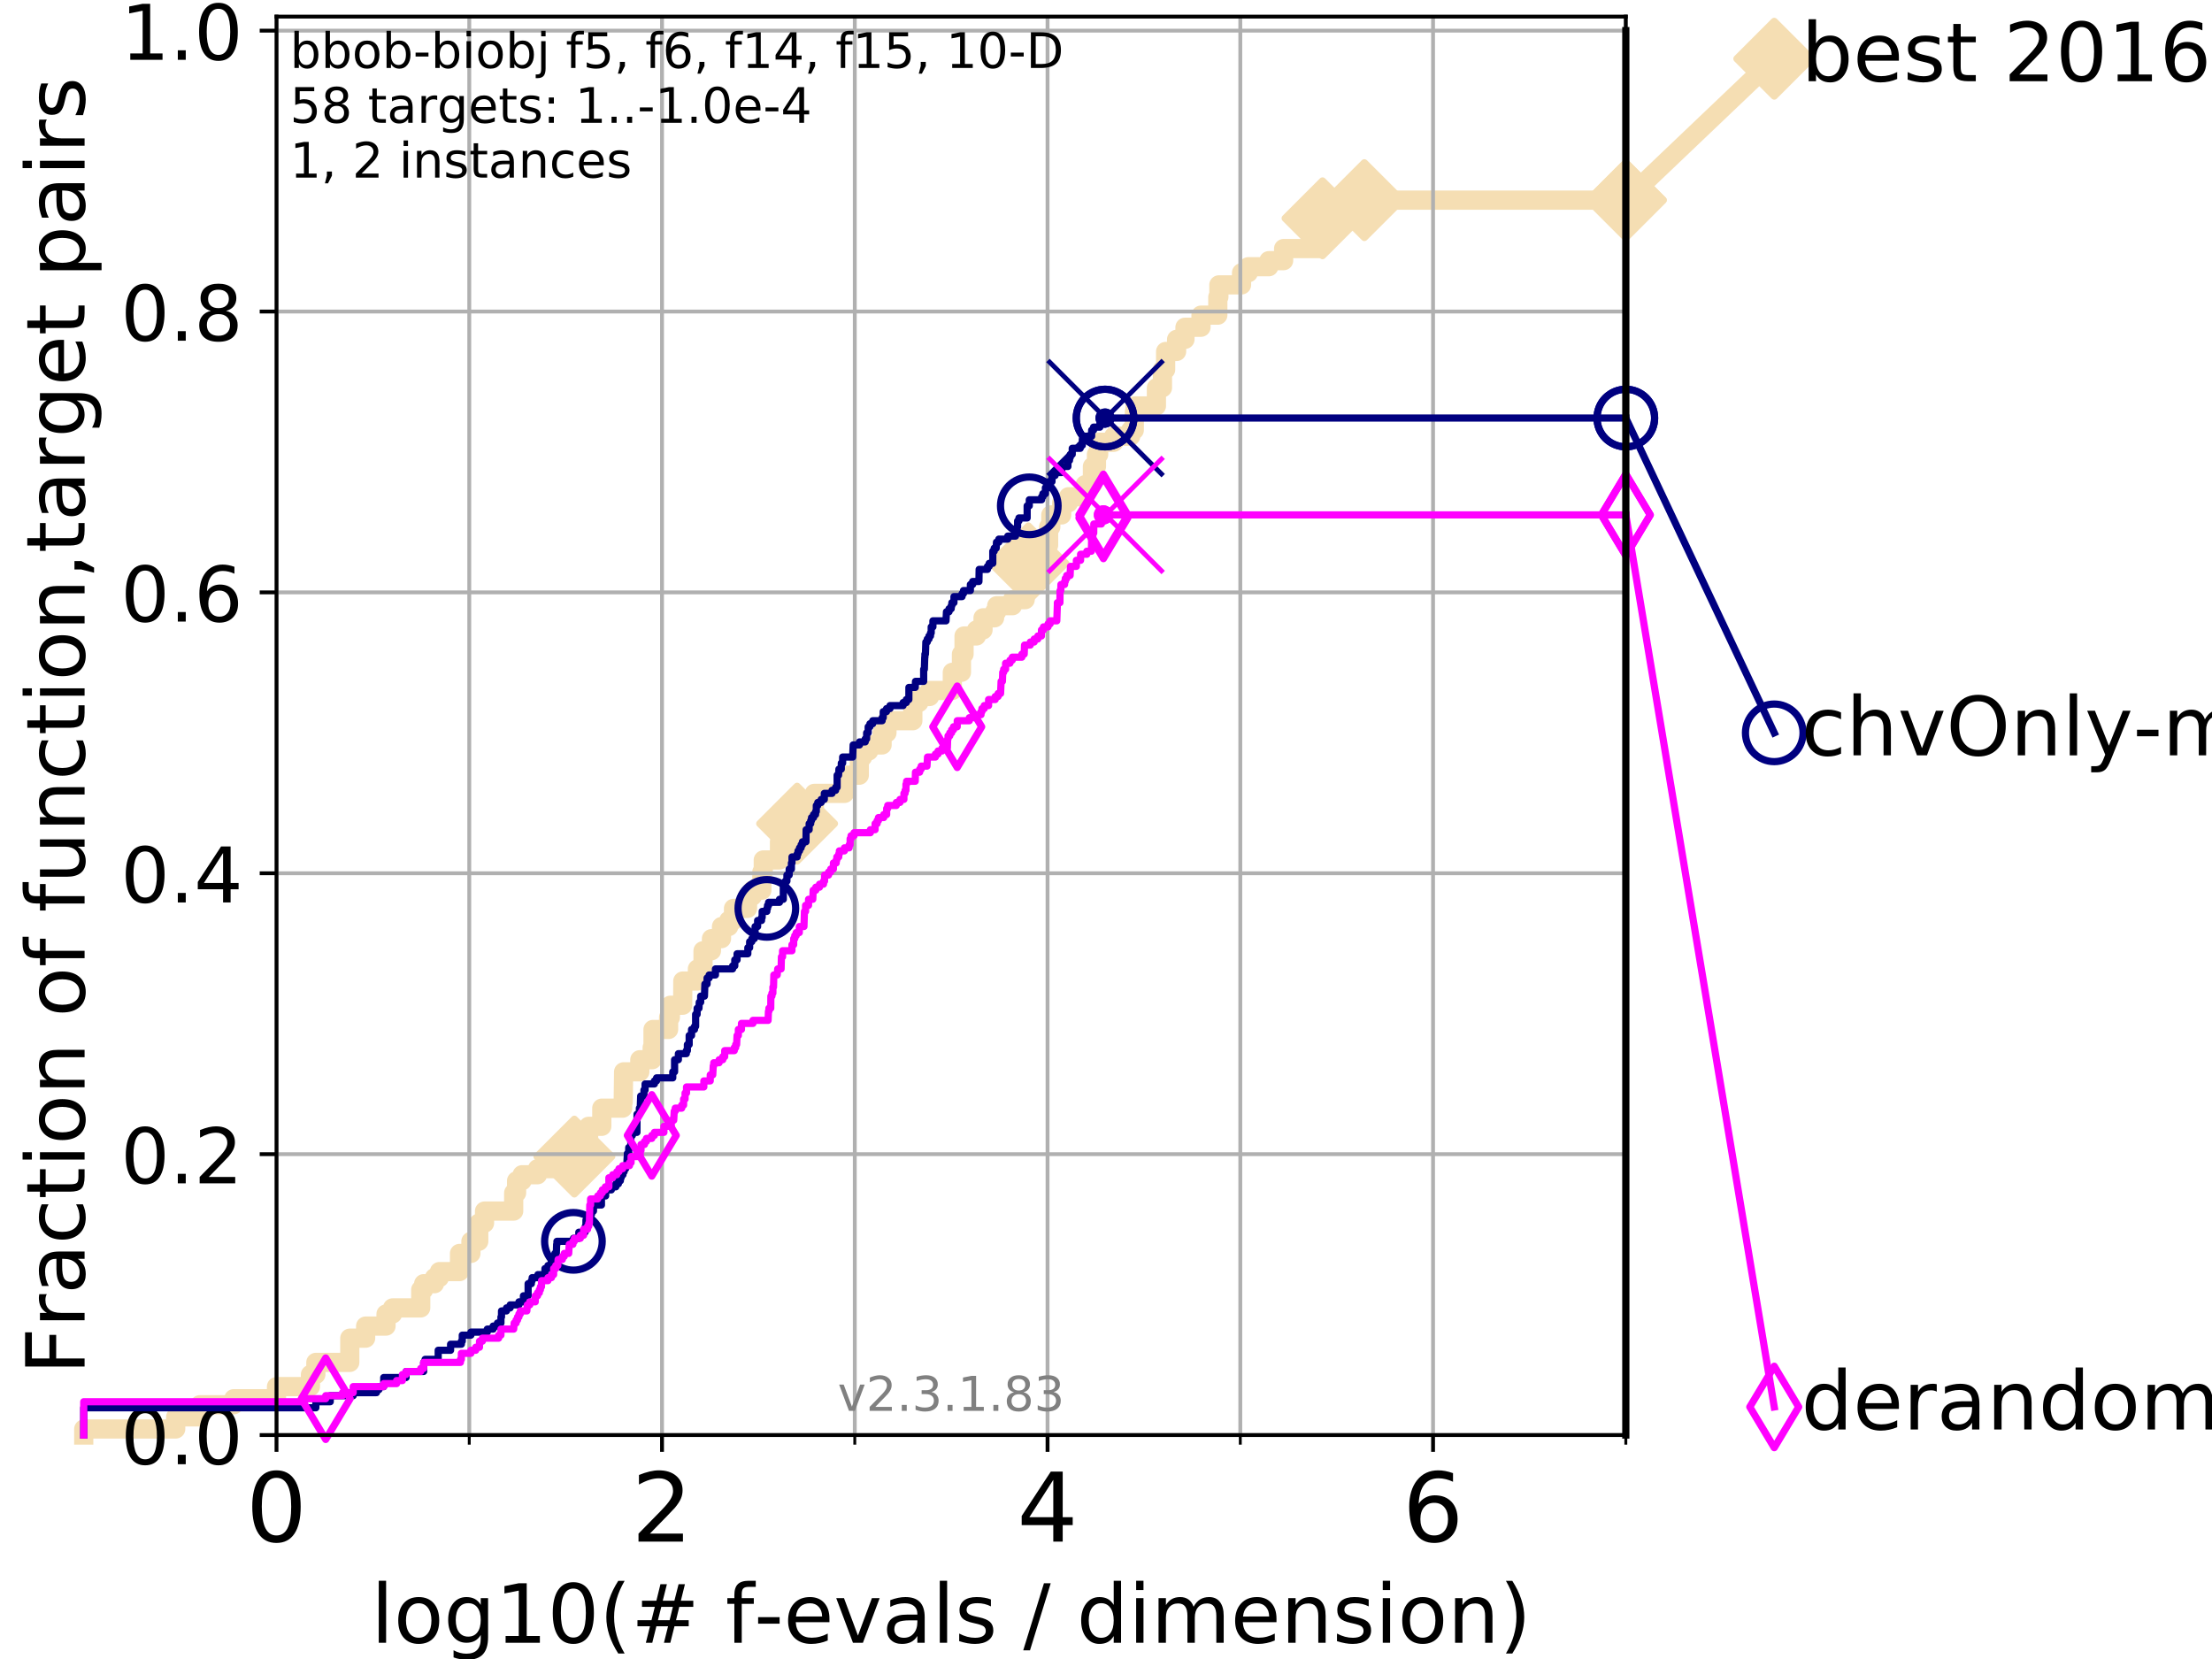 <?xml version="1.0" encoding="utf-8" standalone="no"?>
<!DOCTYPE svg PUBLIC "-//W3C//DTD SVG 1.1//EN"
  "http://www.w3.org/Graphics/SVG/1.1/DTD/svg11.dtd">
<!-- Created with matplotlib (https://matplotlib.org/) -->
<svg height="345.6pt" version="1.1" viewBox="0 0 460.8 345.6" width="460.8pt" xmlns="http://www.w3.org/2000/svg" xmlns:xlink="http://www.w3.org/1999/xlink">
 <defs>
  <style type="text/css">
*{stroke-linecap:butt;stroke-linejoin:round;}
  </style>
 </defs>
 <g id="figure_1">
  <g id="patch_1">
   <path d="M 0 345.6 
L 460.8 345.6 
L 460.8 0 
L 0 0 
z
" style="fill:#ffffff;"/>
  </g>
  <g id="axes_1">
   <g id="patch_2">
    <path d="M 57.6 298.944 
L 338.688 298.944 
L 338.688 3.456 
L 57.6 3.456 
z
" style="fill:#ffffff;"/>
   </g>
   <g id="line2d_1">
    <path d="M 17.445 298.944 
L 17.445 297.683 
L 36.604 297.683 
L 36.604 295.161 
L 41.621 295.161 
L 41.621 292.639 
L 48.692 292.639 
L 48.692 291.378 
L 57.6 291.378 
L 57.6 288.856 
L 64.671 288.856 
L 64.671 286.334 
L 65.797 286.334 
L 65.797 283.811 
L 72.868 283.811 
L 72.868 278.767 
L 76.168 278.767 
L 76.168 276.245 
L 80.416 276.245 
L 80.416 273.723 
L 81.776 273.723 
L 81.776 272.462 
L 87.644 272.462 
L 87.644 268.679 
L 88.256 268.679 
L 88.256 267.418 
L 90.509 267.418 
L 90.509 266.157 
L 91.535 266.157 
L 91.535 264.896 
L 95.723 264.896 
L 95.723 261.113 
L 98.101 261.113 
L 98.101 258.591 
L 99.732 258.591 
L 99.732 254.807 
L 100.935 254.807 
L 100.935 252.285 
L 107.009 252.285 
L 107.009 248.502 
L 107.614 248.502 
L 107.614 245.98 
L 108.764 245.98 
L 108.764 244.719 
L 111.975 244.719 
L 111.975 243.458 
L 117.486 243.458 
L 117.486 240.936 
L 119.652 240.936 
L 119.652 238.414 
L 120.335 238.414 
L 120.335 237.153 
L 122.615 237.153 
L 122.615 234.631 
L 125.363 234.631 
L 125.363 230.848 
L 129.714 230.848 
L 129.714 229.587 
L 129.826 229.587 
L 129.909 223.281 
L 133.285 223.281 
L 133.285 220.759 
L 135.859 220.759 
L 135.859 218.237 
L 136.035 218.237 
L 136.035 214.454 
L 139.285 214.454 
L 139.285 211.932 
L 139.652 211.932 
L 139.652 209.41 
L 142.216 209.41 
L 142.243 204.366 
L 145.282 204.366 
L 145.282 201.844 
L 146.453 201.844 
L 146.453 198.06 
L 148.21 198.06 
L 148.21 195.538 
L 150.301 195.538 
L 150.301 193.016 
L 151.811 193.016 
L 151.811 191.755 
L 152.804 191.755 
L 152.804 189.233 
L 155.723 189.233 
L 155.723 186.711 
L 156.735 186.711 
L 156.735 185.45 
L 158.706 185.45 
L 158.706 181.667 
L 159.005 181.667 
L 159.005 179.145 
L 162.381 179.145 
L 162.381 175.362 
L 162.581 175.362 
L 162.581 174.101 
L 165.8 174.101 
L 165.8 171.578 
L 166.051 171.578 
L 166.051 170.317 
L 168.245 170.317 
L 168.245 169.056 
L 169.645 169.056 
L 169.645 165.273 
L 175.936 165.273 
L 175.936 161.49 
L 179.01 161.49 
L 179.01 157.707 
L 179.694 157.707 
L 179.694 156.446 
L 180.981 156.446 
L 180.981 155.185 
L 183.758 155.185 
L 183.758 152.663 
L 184.767 152.663 
L 184.767 150.141 
L 190.162 150.141 
L 190.162 146.358 
L 191.42 146.358 
L 191.42 145.097 
L 193.659 145.097 
L 193.659 143.835 
L 198.386 143.835 
L 198.386 140.052 
L 200.287 140.052 
L 200.287 136.269 
L 200.828 136.269 
L 200.828 132.486 
L 203.414 132.486 
L 203.414 131.225 
L 204.783 131.225 
L 204.783 128.703 
L 207.195 128.703 
L 207.195 127.442 
L 207.632 127.442 
L 207.632 126.181 
L 210.927 126.181 
L 210.927 124.92 
L 213.563 124.92 
L 213.563 121.137 
L 214.239 121.137 
L 214.239 117.354 
L 215.291 117.354 
L 215.291 113.57 
L 218.447 113.57 
L 218.447 109.787 
L 218.904 109.787 
L 218.904 107.265 
L 221.16 107.265 
L 221.16 104.743 
L 222.591 104.743 
L 222.591 103.482 
L 226.059 103.482 
L 226.059 100.96 
L 227.572 100.96 
L 227.572 97.177 
L 228.412 97.177 
L 228.412 94.655 
L 228.872 94.655 
L 228.872 92.133 
L 232.019 92.133 
L 232.019 90.872 
L 235.55 90.872 
L 235.55 89.611 
L 236.29 89.611 
L 236.32 85.827 
L 236.459 85.827 
L 236.459 84.566 
L 240.903 84.566 
L 240.903 80.783 
L 242.162 80.783 
L 242.162 77 
L 242.822 77 
L 242.822 73.217 
L 245.108 73.217 
L 245.108 70.695 
L 246.852 70.695 
L 246.852 68.173 
L 250.189 68.173 
L 250.189 65.651 
L 253.694 65.651 
L 253.694 61.868 
L 253.913 61.868 
L 253.913 59.346 
L 258.635 59.346 
L 258.635 56.823 
L 260.051 56.823 
L 260.051 55.562 
L 264.327 55.562 
L 264.327 54.301 
L 267.401 54.301 
L 267.401 51.779 
L 274.928 51.779 
L 274.928 47.996 
L 275.503 47.996 
L 275.503 45.474 
L 284.223 45.474 
L 284.223 41.691 
L 338.688 41.691 
L 338.688 41.691 
" style="fill:none;stroke:#f5deb3;stroke-linecap:square;stroke-width:4;"/>
   </g>
   <g id="line2d_2">
    <defs>
     <path d="M 0 7.778 
L 7.778 0 
L 0 -7.778 
L -7.778 0 
z
" id="m2fc4193c4f" style="stroke:#f5deb3;stroke-linejoin:miter;stroke-width:1.5;"/>
    </defs>
    <g>
     <use style="fill:#f5deb3;stroke:#f5deb3;stroke-linejoin:miter;stroke-width:1.5;" x="119.652" xlink:href="#m2fc4193c4f" y="240.936"/>
     <use style="fill:#f5deb3;stroke:#f5deb3;stroke-linejoin:miter;stroke-width:1.5;" x="166.051" xlink:href="#m2fc4193c4f" y="171.578"/>
     <use style="fill:#f5deb3;stroke:#f5deb3;stroke-linejoin:miter;stroke-width:1.5;" x="214.239" xlink:href="#m2fc4193c4f" y="117.354"/>
     <use style="fill:#f5deb3;stroke:#f5deb3;stroke-linejoin:miter;stroke-width:1.5;" x="275.503" xlink:href="#m2fc4193c4f" y="45.474"/>
     <use style="fill:#f5deb3;stroke:#f5deb3;stroke-linejoin:miter;stroke-width:1.5;" x="284.223" xlink:href="#m2fc4193c4f" y="41.691"/>
     <use style="fill:#f5deb3;stroke:#f5deb3;stroke-linejoin:miter;stroke-width:1.5;" x="338.688" xlink:href="#m2fc4193c4f" y="41.691"/>
    </g>
   </g>
   <g id="line2d_3">
    <path style="fill:none;stroke:#f5deb3;stroke-linecap:square;stroke-width:4;"/>
    <g/>
   </g>
   <g id="line2d_4">
    <path d="M 338.688 41.691 
L 369.608 12.233 
" style="fill:none;stroke:#f5deb3;stroke-linecap:square;stroke-width:4;"/>
    <g>
     <use style="fill:#f5deb3;stroke:#f5deb3;stroke-linejoin:miter;stroke-width:1.5;" x="338.688" xlink:href="#m2fc4193c4f" y="41.691"/>
     <use style="fill:#f5deb3;stroke:#f5deb3;stroke-linejoin:miter;stroke-width:1.5;" x="369.608" xlink:href="#m2fc4193c4f" y="12.233"/>
    </g>
   </g>
   <g id="matplotlib.axis_1">
    <g id="xtick_1">
     <g id="line2d_5">
      <path clip-path="url(#p453862d965)" d="M 57.6 298.944 
L 57.6 3.456 
" style="fill:none;stroke:#b0b0b0;stroke-linecap:square;stroke-width:0.8;"/>
     </g>
     <g id="line2d_6">
      <defs>
       <path d="M 0 0 
L 0 3.5 
" id="m4a21484bf1" style="stroke:#000000;stroke-width:0.8;"/>
      </defs>
      <g>
       <use style="stroke:#000000;stroke-width:0.8;" x="57.6" xlink:href="#m4a21484bf1" y="298.944"/>
      </g>
     </g>
     <g id="text_1">
      <!-- 0 -->
      <defs>
       <path d="M 31.781 66.406 
Q 24.172 66.406 20.328 58.906 
Q 16.5 51.422 16.5 36.375 
Q 16.5 21.391 20.328 13.891 
Q 24.172 6.391 31.781 6.391 
Q 39.453 6.391 43.281 13.891 
Q 47.125 21.391 47.125 36.375 
Q 47.125 51.422 43.281 58.906 
Q 39.453 66.406 31.781 66.406 
z
M 31.781 74.219 
Q 44.047 74.219 50.516 64.516 
Q 56.984 54.828 56.984 36.375 
Q 56.984 17.969 50.516 8.266 
Q 44.047 -1.422 31.781 -1.422 
Q 19.531 -1.422 13.062 8.266 
Q 6.594 17.969 6.594 36.375 
Q 6.594 54.828 13.062 64.516 
Q 19.531 74.219 31.781 74.219 
z
" id="DejaVuSans-48"/>
      </defs>
      <g transform="translate(51.237 321.141)scale(0.2 -0.2)">
       <use xlink:href="#DejaVuSans-48"/>
      </g>
     </g>
    </g>
    <g id="xtick_2">
     <g id="line2d_7">
      <path clip-path="url(#p453862d965)" d="M 137.911 298.944 
L 137.911 3.456 
" style="fill:none;stroke:#b0b0b0;stroke-linecap:square;stroke-width:0.8;"/>
     </g>
     <g id="line2d_8">
      <g>
       <use style="stroke:#000000;stroke-width:0.8;" x="137.911" xlink:href="#m4a21484bf1" y="298.944"/>
      </g>
     </g>
     <g id="text_2">
      <!-- 2 -->
      <defs>
       <path d="M 19.188 8.297 
L 53.609 8.297 
L 53.609 0 
L 7.328 0 
L 7.328 8.297 
Q 12.938 14.109 22.625 23.891 
Q 32.328 33.688 34.812 36.531 
Q 39.547 41.844 41.422 45.531 
Q 43.312 49.219 43.312 52.781 
Q 43.312 58.594 39.234 62.25 
Q 35.156 65.922 28.609 65.922 
Q 23.969 65.922 18.812 64.312 
Q 13.672 62.703 7.812 59.422 
L 7.812 69.391 
Q 13.766 71.781 18.938 73 
Q 24.125 74.219 28.422 74.219 
Q 39.75 74.219 46.484 68.547 
Q 53.219 62.891 53.219 53.422 
Q 53.219 48.922 51.531 44.891 
Q 49.859 40.875 45.406 35.406 
Q 44.188 33.984 37.641 27.219 
Q 31.109 20.453 19.188 8.297 
z
" id="DejaVuSans-50"/>
      </defs>
      <g transform="translate(131.548 321.141)scale(0.2 -0.2)">
       <use xlink:href="#DejaVuSans-50"/>
      </g>
     </g>
    </g>
    <g id="xtick_3">
     <g id="line2d_9">
      <path clip-path="url(#p453862d965)" d="M 218.222 298.944 
L 218.222 3.456 
" style="fill:none;stroke:#b0b0b0;stroke-linecap:square;stroke-width:0.8;"/>
     </g>
     <g id="line2d_10">
      <g>
       <use style="stroke:#000000;stroke-width:0.8;" x="218.222" xlink:href="#m4a21484bf1" y="298.944"/>
      </g>
     </g>
     <g id="text_3">
      <!-- 4 -->
      <defs>
       <path d="M 37.797 64.312 
L 12.891 25.391 
L 37.797 25.391 
z
M 35.203 72.906 
L 47.609 72.906 
L 47.609 25.391 
L 58.016 25.391 
L 58.016 17.188 
L 47.609 17.188 
L 47.609 0 
L 37.797 0 
L 37.797 17.188 
L 4.891 17.188 
L 4.891 26.703 
z
" id="DejaVuSans-52"/>
      </defs>
      <g transform="translate(211.859 321.141)scale(0.2 -0.2)">
       <use xlink:href="#DejaVuSans-52"/>
      </g>
     </g>
    </g>
    <g id="xtick_4">
     <g id="line2d_11">
      <path clip-path="url(#p453862d965)" d="M 298.533 298.944 
L 298.533 3.456 
" style="fill:none;stroke:#b0b0b0;stroke-linecap:square;stroke-width:0.8;"/>
     </g>
     <g id="line2d_12">
      <g>
       <use style="stroke:#000000;stroke-width:0.8;" x="298.533" xlink:href="#m4a21484bf1" y="298.944"/>
      </g>
     </g>
     <g id="text_4">
      <!-- 6 -->
      <defs>
       <path d="M 33.016 40.375 
Q 26.375 40.375 22.484 35.828 
Q 18.609 31.297 18.609 23.391 
Q 18.609 15.531 22.484 10.953 
Q 26.375 6.391 33.016 6.391 
Q 39.656 6.391 43.531 10.953 
Q 47.406 15.531 47.406 23.391 
Q 47.406 31.297 43.531 35.828 
Q 39.656 40.375 33.016 40.375 
z
M 52.594 71.297 
L 52.594 62.312 
Q 48.875 64.062 45.094 64.984 
Q 41.312 65.922 37.594 65.922 
Q 27.828 65.922 22.672 59.328 
Q 17.531 52.734 16.797 39.406 
Q 19.672 43.656 24.016 45.922 
Q 28.375 48.188 33.594 48.188 
Q 44.578 48.188 50.953 41.516 
Q 57.328 34.859 57.328 23.391 
Q 57.328 12.156 50.688 5.359 
Q 44.047 -1.422 33.016 -1.422 
Q 20.359 -1.422 13.672 8.266 
Q 6.984 17.969 6.984 36.375 
Q 6.984 53.656 15.188 63.938 
Q 23.391 74.219 37.203 74.219 
Q 40.922 74.219 44.703 73.484 
Q 48.484 72.75 52.594 71.297 
z
" id="DejaVuSans-54"/>
      </defs>
      <g transform="translate(292.17 321.141)scale(0.2 -0.2)">
       <use xlink:href="#DejaVuSans-54"/>
      </g>
     </g>
    </g>
    <g id="xtick_5">
     <g id="line2d_13">
      <path clip-path="url(#p453862d965)" d="M 97.755 298.944 
L 97.755 3.456 
" style="fill:none;stroke:#b0b0b0;stroke-linecap:square;stroke-width:0.8;"/>
     </g>
     <g id="line2d_14">
      <defs>
       <path d="M 0 0 
L 0 2 
" id="mc1c867ef99" style="stroke:#000000;stroke-width:0.6;"/>
      </defs>
      <g>
       <use style="stroke:#000000;stroke-width:0.6;" x="97.755" xlink:href="#mc1c867ef99" y="298.944"/>
      </g>
     </g>
    </g>
    <g id="xtick_6">
     <g id="line2d_15">
      <path clip-path="url(#p453862d965)" d="M 178.066 298.944 
L 178.066 3.456 
" style="fill:none;stroke:#b0b0b0;stroke-linecap:square;stroke-width:0.8;"/>
     </g>
     <g id="line2d_16">
      <g>
       <use style="stroke:#000000;stroke-width:0.6;" x="178.066" xlink:href="#mc1c867ef99" y="298.944"/>
      </g>
     </g>
    </g>
    <g id="xtick_7">
     <g id="line2d_17">
      <path clip-path="url(#p453862d965)" d="M 258.377 298.944 
L 258.377 3.456 
" style="fill:none;stroke:#b0b0b0;stroke-linecap:square;stroke-width:0.8;"/>
     </g>
     <g id="line2d_18">
      <g>
       <use style="stroke:#000000;stroke-width:0.6;" x="258.377" xlink:href="#mc1c867ef99" y="298.944"/>
      </g>
     </g>
    </g>
    <g id="xtick_8">
     <g id="line2d_19">
      <path clip-path="url(#p453862d965)" d="M 338.688 298.944 
L 338.688 3.456 
" style="fill:none;stroke:#b0b0b0;stroke-linecap:square;stroke-width:0.8;"/>
     </g>
     <g id="line2d_20">
      <g>
       <use style="stroke:#000000;stroke-width:0.6;" x="338.688" xlink:href="#mc1c867ef99" y="298.944"/>
      </g>
     </g>
    </g>
    <g id="text_5">
     <!-- log10(# f-evals / dimension) -->
     <defs>
      <path d="M 9.422 75.984 
L 18.406 75.984 
L 18.406 0 
L 9.422 0 
z
" id="DejaVuSans-108"/>
      <path d="M 30.609 48.391 
Q 23.391 48.391 19.188 42.75 
Q 14.984 37.109 14.984 27.297 
Q 14.984 17.484 19.156 11.844 
Q 23.344 6.203 30.609 6.203 
Q 37.797 6.203 41.984 11.859 
Q 46.188 17.531 46.188 27.297 
Q 46.188 37.016 41.984 42.703 
Q 37.797 48.391 30.609 48.391 
z
M 30.609 56 
Q 42.328 56 49.016 48.375 
Q 55.719 40.766 55.719 27.297 
Q 55.719 13.875 49.016 6.219 
Q 42.328 -1.422 30.609 -1.422 
Q 18.844 -1.422 12.172 6.219 
Q 5.516 13.875 5.516 27.297 
Q 5.516 40.766 12.172 48.375 
Q 18.844 56 30.609 56 
z
" id="DejaVuSans-111"/>
      <path d="M 45.406 27.984 
Q 45.406 37.75 41.375 43.109 
Q 37.359 48.484 30.078 48.484 
Q 22.859 48.484 18.828 43.109 
Q 14.797 37.75 14.797 27.984 
Q 14.797 18.266 18.828 12.891 
Q 22.859 7.516 30.078 7.516 
Q 37.359 7.516 41.375 12.891 
Q 45.406 18.266 45.406 27.984 
z
M 54.391 6.781 
Q 54.391 -7.172 48.188 -13.984 
Q 42 -20.797 29.203 -20.797 
Q 24.469 -20.797 20.266 -20.094 
Q 16.062 -19.391 12.109 -17.922 
L 12.109 -9.188 
Q 16.062 -11.328 19.922 -12.344 
Q 23.781 -13.375 27.781 -13.375 
Q 36.625 -13.375 41.016 -8.766 
Q 45.406 -4.156 45.406 5.172 
L 45.406 9.625 
Q 42.625 4.781 38.281 2.391 
Q 33.938 0 27.875 0 
Q 17.828 0 11.672 7.656 
Q 5.516 15.328 5.516 27.984 
Q 5.516 40.672 11.672 48.328 
Q 17.828 56 27.875 56 
Q 33.938 56 38.281 53.609 
Q 42.625 51.219 45.406 46.391 
L 45.406 54.688 
L 54.391 54.688 
z
" id="DejaVuSans-103"/>
      <path d="M 12.406 8.297 
L 28.516 8.297 
L 28.516 63.922 
L 10.984 60.406 
L 10.984 69.391 
L 28.422 72.906 
L 38.281 72.906 
L 38.281 8.297 
L 54.391 8.297 
L 54.391 0 
L 12.406 0 
z
" id="DejaVuSans-49"/>
      <path d="M 31 75.875 
Q 24.469 64.656 21.281 53.656 
Q 18.109 42.672 18.109 31.391 
Q 18.109 20.125 21.312 9.062 
Q 24.516 -2 31 -13.188 
L 23.188 -13.188 
Q 15.875 -1.703 12.234 9.375 
Q 8.594 20.453 8.594 31.391 
Q 8.594 42.281 12.203 53.312 
Q 15.828 64.359 23.188 75.875 
z
" id="DejaVuSans-40"/>
      <path d="M 51.125 44 
L 36.922 44 
L 32.812 27.688 
L 47.125 27.688 
z
M 43.797 71.781 
L 38.719 51.516 
L 52.984 51.516 
L 58.109 71.781 
L 65.922 71.781 
L 60.891 51.516 
L 76.125 51.516 
L 76.125 44 
L 58.984 44 
L 54.984 27.688 
L 70.516 27.688 
L 70.516 20.219 
L 53.078 20.219 
L 48 0 
L 40.188 0 
L 45.219 20.219 
L 30.906 20.219 
L 25.875 0 
L 18.016 0 
L 23.094 20.219 
L 7.719 20.219 
L 7.719 27.688 
L 24.906 27.688 
L 29 44 
L 13.281 44 
L 13.281 51.516 
L 30.906 51.516 
L 35.891 71.781 
z
" id="DejaVuSans-35"/>
      <path id="DejaVuSans-32"/>
      <path d="M 37.109 75.984 
L 37.109 68.5 
L 28.516 68.5 
Q 23.688 68.5 21.797 66.547 
Q 19.922 64.594 19.922 59.516 
L 19.922 54.688 
L 34.719 54.688 
L 34.719 47.703 
L 19.922 47.703 
L 19.922 0 
L 10.891 0 
L 10.891 47.703 
L 2.297 47.703 
L 2.297 54.688 
L 10.891 54.688 
L 10.891 58.5 
Q 10.891 67.625 15.141 71.797 
Q 19.391 75.984 28.609 75.984 
z
" id="DejaVuSans-102"/>
      <path d="M 4.891 31.391 
L 31.203 31.391 
L 31.203 23.391 
L 4.891 23.391 
z
" id="DejaVuSans-45"/>
      <path d="M 56.203 29.594 
L 56.203 25.203 
L 14.891 25.203 
Q 15.484 15.922 20.484 11.062 
Q 25.484 6.203 34.422 6.203 
Q 39.594 6.203 44.453 7.469 
Q 49.312 8.734 54.109 11.281 
L 54.109 2.781 
Q 49.266 0.734 44.188 -0.344 
Q 39.109 -1.422 33.891 -1.422 
Q 20.797 -1.422 13.156 6.188 
Q 5.516 13.812 5.516 26.812 
Q 5.516 40.234 12.766 48.109 
Q 20.016 56 32.328 56 
Q 43.359 56 49.781 48.891 
Q 56.203 41.797 56.203 29.594 
z
M 47.219 32.234 
Q 47.125 39.594 43.094 43.984 
Q 39.062 48.391 32.422 48.391 
Q 24.906 48.391 20.391 44.141 
Q 15.875 39.891 15.188 32.172 
z
" id="DejaVuSans-101"/>
      <path d="M 2.984 54.688 
L 12.5 54.688 
L 29.594 8.797 
L 46.688 54.688 
L 56.203 54.688 
L 35.688 0 
L 23.484 0 
z
" id="DejaVuSans-118"/>
      <path d="M 34.281 27.484 
Q 23.391 27.484 19.188 25 
Q 14.984 22.516 14.984 16.5 
Q 14.984 11.719 18.141 8.906 
Q 21.297 6.109 26.703 6.109 
Q 34.188 6.109 38.703 11.406 
Q 43.219 16.703 43.219 25.484 
L 43.219 27.484 
z
M 52.203 31.203 
L 52.203 0 
L 43.219 0 
L 43.219 8.297 
Q 40.141 3.328 35.547 0.953 
Q 30.953 -1.422 24.312 -1.422 
Q 15.922 -1.422 10.953 3.297 
Q 6 8.016 6 15.922 
Q 6 25.141 12.172 29.828 
Q 18.359 34.516 30.609 34.516 
L 43.219 34.516 
L 43.219 35.406 
Q 43.219 41.609 39.141 45 
Q 35.062 48.391 27.688 48.391 
Q 23 48.391 18.547 47.266 
Q 14.109 46.141 10.016 43.891 
L 10.016 52.203 
Q 14.938 54.109 19.578 55.047 
Q 24.219 56 28.609 56 
Q 40.484 56 46.344 49.844 
Q 52.203 43.703 52.203 31.203 
z
" id="DejaVuSans-97"/>
      <path d="M 44.281 53.078 
L 44.281 44.578 
Q 40.484 46.531 36.375 47.5 
Q 32.281 48.484 27.875 48.484 
Q 21.188 48.484 17.844 46.438 
Q 14.5 44.391 14.5 40.281 
Q 14.5 37.156 16.891 35.375 
Q 19.281 33.594 26.516 31.984 
L 29.594 31.297 
Q 39.156 29.25 43.188 25.516 
Q 47.219 21.781 47.219 15.094 
Q 47.219 7.469 41.188 3.016 
Q 35.156 -1.422 24.609 -1.422 
Q 20.219 -1.422 15.453 -0.562 
Q 10.688 0.297 5.422 2 
L 5.422 11.281 
Q 10.406 8.688 15.234 7.391 
Q 20.062 6.109 24.812 6.109 
Q 31.156 6.109 34.562 8.281 
Q 37.984 10.453 37.984 14.406 
Q 37.984 18.062 35.516 20.016 
Q 33.062 21.969 24.703 23.781 
L 21.578 24.516 
Q 13.234 26.266 9.516 29.906 
Q 5.812 33.547 5.812 39.891 
Q 5.812 47.609 11.281 51.797 
Q 16.75 56 26.812 56 
Q 31.781 56 36.172 55.266 
Q 40.578 54.547 44.281 53.078 
z
" id="DejaVuSans-115"/>
      <path d="M 25.391 72.906 
L 33.688 72.906 
L 8.297 -9.281 
L 0 -9.281 
z
" id="DejaVuSans-47"/>
      <path d="M 45.406 46.391 
L 45.406 75.984 
L 54.391 75.984 
L 54.391 0 
L 45.406 0 
L 45.406 8.203 
Q 42.578 3.328 38.25 0.953 
Q 33.938 -1.422 27.875 -1.422 
Q 17.969 -1.422 11.734 6.484 
Q 5.516 14.406 5.516 27.297 
Q 5.516 40.188 11.734 48.094 
Q 17.969 56 27.875 56 
Q 33.938 56 38.25 53.625 
Q 42.578 51.266 45.406 46.391 
z
M 14.797 27.297 
Q 14.797 17.391 18.875 11.75 
Q 22.953 6.109 30.078 6.109 
Q 37.203 6.109 41.297 11.75 
Q 45.406 17.391 45.406 27.297 
Q 45.406 37.203 41.297 42.844 
Q 37.203 48.484 30.078 48.484 
Q 22.953 48.484 18.875 42.844 
Q 14.797 37.203 14.797 27.297 
z
" id="DejaVuSans-100"/>
      <path d="M 9.422 54.688 
L 18.406 54.688 
L 18.406 0 
L 9.422 0 
z
M 9.422 75.984 
L 18.406 75.984 
L 18.406 64.594 
L 9.422 64.594 
z
" id="DejaVuSans-105"/>
      <path d="M 52 44.188 
Q 55.375 50.25 60.062 53.125 
Q 64.75 56 71.094 56 
Q 79.641 56 84.281 50.016 
Q 88.922 44.047 88.922 33.016 
L 88.922 0 
L 79.891 0 
L 79.891 32.719 
Q 79.891 40.578 77.094 44.375 
Q 74.312 48.188 68.609 48.188 
Q 61.625 48.188 57.562 43.547 
Q 53.516 38.922 53.516 30.906 
L 53.516 0 
L 44.484 0 
L 44.484 32.719 
Q 44.484 40.625 41.703 44.406 
Q 38.922 48.188 33.109 48.188 
Q 26.219 48.188 22.156 43.531 
Q 18.109 38.875 18.109 30.906 
L 18.109 0 
L 9.078 0 
L 9.078 54.688 
L 18.109 54.688 
L 18.109 46.188 
Q 21.188 51.219 25.484 53.609 
Q 29.781 56 35.688 56 
Q 41.656 56 45.828 52.969 
Q 50 49.953 52 44.188 
z
" id="DejaVuSans-109"/>
      <path d="M 54.891 33.016 
L 54.891 0 
L 45.906 0 
L 45.906 32.719 
Q 45.906 40.484 42.875 44.328 
Q 39.844 48.188 33.797 48.188 
Q 26.516 48.188 22.312 43.547 
Q 18.109 38.922 18.109 30.906 
L 18.109 0 
L 9.078 0 
L 9.078 54.688 
L 18.109 54.688 
L 18.109 46.188 
Q 21.344 51.125 25.703 53.562 
Q 30.078 56 35.797 56 
Q 45.219 56 50.047 50.172 
Q 54.891 44.344 54.891 33.016 
z
" id="DejaVuSans-110"/>
      <path d="M 8.016 75.875 
L 15.828 75.875 
Q 23.141 64.359 26.781 53.312 
Q 30.422 42.281 30.422 31.391 
Q 30.422 20.453 26.781 9.375 
Q 23.141 -1.703 15.828 -13.188 
L 8.016 -13.188 
Q 14.5 -2 17.703 9.062 
Q 20.906 20.125 20.906 31.391 
Q 20.906 42.672 17.703 53.656 
Q 14.5 64.656 8.016 75.875 
z
" id="DejaVuSans-41"/>
     </defs>
     <g transform="translate(77.303 342.218)scale(0.17 -0.17)">
      <use xlink:href="#DejaVuSans-108"/>
      <use x="27.783" xlink:href="#DejaVuSans-111"/>
      <use x="88.965" xlink:href="#DejaVuSans-103"/>
      <use x="152.441" xlink:href="#DejaVuSans-49"/>
      <use x="216.064" xlink:href="#DejaVuSans-48"/>
      <use x="279.688" xlink:href="#DejaVuSans-40"/>
      <use x="318.701" xlink:href="#DejaVuSans-35"/>
      <use x="402.49" xlink:href="#DejaVuSans-32"/>
      <use x="434.277" xlink:href="#DejaVuSans-102"/>
      <use x="469.404" xlink:href="#DejaVuSans-45"/>
      <use x="505.488" xlink:href="#DejaVuSans-101"/>
      <use x="567.012" xlink:href="#DejaVuSans-118"/>
      <use x="626.191" xlink:href="#DejaVuSans-97"/>
      <use x="687.471" xlink:href="#DejaVuSans-108"/>
      <use x="715.254" xlink:href="#DejaVuSans-115"/>
      <use x="767.354" xlink:href="#DejaVuSans-32"/>
      <use x="799.141" xlink:href="#DejaVuSans-47"/>
      <use x="832.832" xlink:href="#DejaVuSans-32"/>
      <use x="864.619" xlink:href="#DejaVuSans-100"/>
      <use x="928.096" xlink:href="#DejaVuSans-105"/>
      <use x="955.879" xlink:href="#DejaVuSans-109"/>
      <use x="1053.291" xlink:href="#DejaVuSans-101"/>
      <use x="1114.814" xlink:href="#DejaVuSans-110"/>
      <use x="1178.193" xlink:href="#DejaVuSans-115"/>
      <use x="1230.293" xlink:href="#DejaVuSans-105"/>
      <use x="1258.076" xlink:href="#DejaVuSans-111"/>
      <use x="1319.258" xlink:href="#DejaVuSans-110"/>
      <use x="1382.637" xlink:href="#DejaVuSans-41"/>
     </g>
    </g>
   </g>
   <g id="matplotlib.axis_2">
    <g id="ytick_1">
     <g id="line2d_21">
      <path clip-path="url(#p453862d965)" d="M 57.6 298.944 
L 338.688 298.944 
" style="fill:none;stroke:#b0b0b0;stroke-linecap:square;stroke-width:0.8;"/>
     </g>
     <g id="line2d_22">
      <defs>
       <path d="M 0 0 
L -3.5 0 
" id="m56e50af8d2" style="stroke:#000000;stroke-width:0.8;"/>
      </defs>
      <g>
       <use style="stroke:#000000;stroke-width:0.8;" x="57.6" xlink:href="#m56e50af8d2" y="298.944"/>
      </g>
     </g>
     <g id="text_6">
      <!-- 0.0 -->
      <defs>
       <path d="M 10.688 12.406 
L 21 12.406 
L 21 0 
L 10.688 0 
z
" id="DejaVuSans-46"/>
      </defs>
      <g transform="translate(25.155 305.023)scale(0.16 -0.16)">
       <use xlink:href="#DejaVuSans-48"/>
       <use x="63.623" xlink:href="#DejaVuSans-46"/>
       <use x="95.41" xlink:href="#DejaVuSans-48"/>
      </g>
     </g>
    </g>
    <g id="ytick_2">
     <g id="line2d_23">
      <path clip-path="url(#p453862d965)" d="M 57.6 240.432 
L 338.688 240.432 
" style="fill:none;stroke:#b0b0b0;stroke-linecap:square;stroke-width:0.8;"/>
     </g>
     <g id="line2d_24">
      <g>
       <use style="stroke:#000000;stroke-width:0.8;" x="57.6" xlink:href="#m56e50af8d2" y="240.432"/>
      </g>
     </g>
     <g id="text_7">
      <!-- 0.2 -->
      <g transform="translate(25.155 246.51)scale(0.16 -0.16)">
       <use xlink:href="#DejaVuSans-48"/>
       <use x="63.623" xlink:href="#DejaVuSans-46"/>
       <use x="95.41" xlink:href="#DejaVuSans-50"/>
      </g>
     </g>
    </g>
    <g id="ytick_3">
     <g id="line2d_25">
      <path clip-path="url(#p453862d965)" d="M 57.6 181.919 
L 338.688 181.919 
" style="fill:none;stroke:#b0b0b0;stroke-linecap:square;stroke-width:0.8;"/>
     </g>
     <g id="line2d_26">
      <g>
       <use style="stroke:#000000;stroke-width:0.8;" x="57.6" xlink:href="#m56e50af8d2" y="181.919"/>
      </g>
     </g>
     <g id="text_8">
      <!-- 0.4 -->
      <g transform="translate(25.155 187.998)scale(0.16 -0.16)">
       <use xlink:href="#DejaVuSans-48"/>
       <use x="63.623" xlink:href="#DejaVuSans-46"/>
       <use x="95.41" xlink:href="#DejaVuSans-52"/>
      </g>
     </g>
    </g>
    <g id="ytick_4">
     <g id="line2d_27">
      <path clip-path="url(#p453862d965)" d="M 57.6 123.407 
L 338.688 123.407 
" style="fill:none;stroke:#b0b0b0;stroke-linecap:square;stroke-width:0.8;"/>
     </g>
     <g id="line2d_28">
      <g>
       <use style="stroke:#000000;stroke-width:0.8;" x="57.6" xlink:href="#m56e50af8d2" y="123.407"/>
      </g>
     </g>
     <g id="text_9">
      <!-- 0.6 -->
      <g transform="translate(25.155 129.485)scale(0.16 -0.16)">
       <use xlink:href="#DejaVuSans-48"/>
       <use x="63.623" xlink:href="#DejaVuSans-46"/>
       <use x="95.41" xlink:href="#DejaVuSans-54"/>
      </g>
     </g>
    </g>
    <g id="ytick_5">
     <g id="line2d_29">
      <path clip-path="url(#p453862d965)" d="M 57.6 64.894 
L 338.688 64.894 
" style="fill:none;stroke:#b0b0b0;stroke-linecap:square;stroke-width:0.8;"/>
     </g>
     <g id="line2d_30">
      <g>
       <use style="stroke:#000000;stroke-width:0.8;" x="57.6" xlink:href="#m56e50af8d2" y="64.894"/>
      </g>
     </g>
     <g id="text_10">
      <!-- 0.8 -->
      <defs>
       <path d="M 31.781 34.625 
Q 24.75 34.625 20.719 30.859 
Q 16.703 27.094 16.703 20.516 
Q 16.703 13.922 20.719 10.156 
Q 24.75 6.391 31.781 6.391 
Q 38.812 6.391 42.859 10.172 
Q 46.922 13.969 46.922 20.516 
Q 46.922 27.094 42.891 30.859 
Q 38.875 34.625 31.781 34.625 
z
M 21.922 38.812 
Q 15.578 40.375 12.031 44.719 
Q 8.5 49.078 8.5 55.328 
Q 8.5 64.062 14.719 69.141 
Q 20.953 74.219 31.781 74.219 
Q 42.672 74.219 48.875 69.141 
Q 55.078 64.062 55.078 55.328 
Q 55.078 49.078 51.531 44.719 
Q 48 40.375 41.703 38.812 
Q 48.828 37.156 52.797 32.312 
Q 56.781 27.484 56.781 20.516 
Q 56.781 9.906 50.312 4.234 
Q 43.844 -1.422 31.781 -1.422 
Q 19.734 -1.422 13.25 4.234 
Q 6.781 9.906 6.781 20.516 
Q 6.781 27.484 10.781 32.312 
Q 14.797 37.156 21.922 38.812 
z
M 18.312 54.391 
Q 18.312 48.734 21.844 45.562 
Q 25.391 42.391 31.781 42.391 
Q 38.141 42.391 41.719 45.562 
Q 45.312 48.734 45.312 54.391 
Q 45.312 60.062 41.719 63.234 
Q 38.141 66.406 31.781 66.406 
Q 25.391 66.406 21.844 63.234 
Q 18.312 60.062 18.312 54.391 
z
" id="DejaVuSans-56"/>
      </defs>
      <g transform="translate(25.155 70.973)scale(0.16 -0.16)">
       <use xlink:href="#DejaVuSans-48"/>
       <use x="63.623" xlink:href="#DejaVuSans-46"/>
       <use x="95.41" xlink:href="#DejaVuSans-56"/>
      </g>
     </g>
    </g>
    <g id="ytick_6">
     <g id="line2d_31">
      <path clip-path="url(#p453862d965)" d="M 57.6 6.382 
L 338.688 6.382 
" style="fill:none;stroke:#b0b0b0;stroke-linecap:square;stroke-width:0.8;"/>
     </g>
     <g id="line2d_32">
      <g>
       <use style="stroke:#000000;stroke-width:0.8;" x="57.6" xlink:href="#m56e50af8d2" y="6.382"/>
      </g>
     </g>
     <g id="text_11">
      <!-- 1.0 -->
      <g transform="translate(25.155 12.46)scale(0.16 -0.16)">
       <use xlink:href="#DejaVuSans-49"/>
       <use x="63.623" xlink:href="#DejaVuSans-46"/>
       <use x="95.41" xlink:href="#DejaVuSans-48"/>
      </g>
     </g>
    </g>
    <g id="text_12">
     <!-- Fraction of function,target pairs -->
     <defs>
      <path d="M 9.812 72.906 
L 51.703 72.906 
L 51.703 64.594 
L 19.672 64.594 
L 19.672 43.109 
L 48.578 43.109 
L 48.578 34.812 
L 19.672 34.812 
L 19.672 0 
L 9.812 0 
z
" id="DejaVuSans-70"/>
      <path d="M 41.109 46.297 
Q 39.594 47.172 37.812 47.578 
Q 36.031 48 33.891 48 
Q 26.266 48 22.188 43.047 
Q 18.109 38.094 18.109 28.812 
L 18.109 0 
L 9.078 0 
L 9.078 54.688 
L 18.109 54.688 
L 18.109 46.188 
Q 20.953 51.172 25.484 53.578 
Q 30.031 56 36.531 56 
Q 37.453 56 38.578 55.875 
Q 39.703 55.766 41.062 55.516 
z
" id="DejaVuSans-114"/>
      <path d="M 48.781 52.594 
L 48.781 44.188 
Q 44.969 46.297 41.141 47.344 
Q 37.312 48.391 33.406 48.391 
Q 24.656 48.391 19.812 42.844 
Q 14.984 37.312 14.984 27.297 
Q 14.984 17.281 19.812 11.734 
Q 24.656 6.203 33.406 6.203 
Q 37.312 6.203 41.141 7.25 
Q 44.969 8.297 48.781 10.406 
L 48.781 2.094 
Q 45.016 0.344 40.984 -0.531 
Q 36.969 -1.422 32.422 -1.422 
Q 20.062 -1.422 12.781 6.344 
Q 5.516 14.109 5.516 27.297 
Q 5.516 40.672 12.859 48.328 
Q 20.219 56 33.016 56 
Q 37.156 56 41.109 55.141 
Q 45.062 54.297 48.781 52.594 
z
" id="DejaVuSans-99"/>
      <path d="M 18.312 70.219 
L 18.312 54.688 
L 36.812 54.688 
L 36.812 47.703 
L 18.312 47.703 
L 18.312 18.016 
Q 18.312 11.328 20.141 9.422 
Q 21.969 7.516 27.594 7.516 
L 36.812 7.516 
L 36.812 0 
L 27.594 0 
Q 17.188 0 13.234 3.875 
Q 9.281 7.766 9.281 18.016 
L 9.281 47.703 
L 2.688 47.703 
L 2.688 54.688 
L 9.281 54.688 
L 9.281 70.219 
z
" id="DejaVuSans-116"/>
      <path d="M 8.5 21.578 
L 8.5 54.688 
L 17.484 54.688 
L 17.484 21.922 
Q 17.484 14.156 20.5 10.266 
Q 23.531 6.391 29.594 6.391 
Q 36.859 6.391 41.078 11.031 
Q 45.312 15.672 45.312 23.688 
L 45.312 54.688 
L 54.297 54.688 
L 54.297 0 
L 45.312 0 
L 45.312 8.406 
Q 42.047 3.422 37.719 1 
Q 33.406 -1.422 27.688 -1.422 
Q 18.266 -1.422 13.375 4.438 
Q 8.5 10.297 8.5 21.578 
z
M 31.109 56 
z
" id="DejaVuSans-117"/>
      <path d="M 11.719 12.406 
L 22.016 12.406 
L 22.016 4 
L 14.016 -11.625 
L 7.719 -11.625 
L 11.719 4 
z
" id="DejaVuSans-44"/>
      <path d="M 18.109 8.203 
L 18.109 -20.797 
L 9.078 -20.797 
L 9.078 54.688 
L 18.109 54.688 
L 18.109 46.391 
Q 20.953 51.266 25.266 53.625 
Q 29.594 56 35.594 56 
Q 45.562 56 51.781 48.094 
Q 58.016 40.188 58.016 27.297 
Q 58.016 14.406 51.781 6.484 
Q 45.562 -1.422 35.594 -1.422 
Q 29.594 -1.422 25.266 0.953 
Q 20.953 3.328 18.109 8.203 
z
M 48.688 27.297 
Q 48.688 37.203 44.609 42.844 
Q 40.531 48.484 33.406 48.484 
Q 26.266 48.484 22.188 42.844 
Q 18.109 37.203 18.109 27.297 
Q 18.109 17.391 22.188 11.75 
Q 26.266 6.109 33.406 6.109 
Q 40.531 6.109 44.609 11.75 
Q 48.688 17.391 48.688 27.297 
z
" id="DejaVuSans-112"/>
     </defs>
     <g transform="translate(17.62 286.339)rotate(-90)scale(0.17 -0.17)">
      <use xlink:href="#DejaVuSans-70"/>
      <use x="57.41" xlink:href="#DejaVuSans-114"/>
      <use x="98.523" xlink:href="#DejaVuSans-97"/>
      <use x="159.803" xlink:href="#DejaVuSans-99"/>
      <use x="214.783" xlink:href="#DejaVuSans-116"/>
      <use x="253.992" xlink:href="#DejaVuSans-105"/>
      <use x="281.775" xlink:href="#DejaVuSans-111"/>
      <use x="342.957" xlink:href="#DejaVuSans-110"/>
      <use x="406.336" xlink:href="#DejaVuSans-32"/>
      <use x="438.123" xlink:href="#DejaVuSans-111"/>
      <use x="499.305" xlink:href="#DejaVuSans-102"/>
      <use x="534.51" xlink:href="#DejaVuSans-32"/>
      <use x="566.297" xlink:href="#DejaVuSans-102"/>
      <use x="601.502" xlink:href="#DejaVuSans-117"/>
      <use x="664.881" xlink:href="#DejaVuSans-110"/>
      <use x="728.26" xlink:href="#DejaVuSans-99"/>
      <use x="783.24" xlink:href="#DejaVuSans-116"/>
      <use x="822.449" xlink:href="#DejaVuSans-105"/>
      <use x="850.232" xlink:href="#DejaVuSans-111"/>
      <use x="911.414" xlink:href="#DejaVuSans-110"/>
      <use x="974.793" xlink:href="#DejaVuSans-44"/>
      <use x="1006.58" xlink:href="#DejaVuSans-116"/>
      <use x="1045.789" xlink:href="#DejaVuSans-97"/>
      <use x="1107.068" xlink:href="#DejaVuSans-114"/>
      <use x="1148.166" xlink:href="#DejaVuSans-103"/>
      <use x="1211.643" xlink:href="#DejaVuSans-101"/>
      <use x="1273.166" xlink:href="#DejaVuSans-116"/>
      <use x="1312.375" xlink:href="#DejaVuSans-32"/>
      <use x="1344.162" xlink:href="#DejaVuSans-112"/>
      <use x="1407.639" xlink:href="#DejaVuSans-97"/>
      <use x="1468.918" xlink:href="#DejaVuSans-105"/>
      <use x="1496.701" xlink:href="#DejaVuSans-114"/>
      <use x="1537.814" xlink:href="#DejaVuSans-115"/>
     </g>
    </g>
   </g>
   <g id="line2d_33">
    <defs>
     <path d="M 0 1.5 
C 0.398 1.5 0.779 1.342 1.061 1.061 
C 1.342 0.779 1.5 0.398 1.5 0 
C 1.5 -0.398 1.342 -0.779 1.061 -1.061 
C 0.779 -1.342 0.398 -1.5 0 -1.5 
C -0.398 -1.5 -0.779 -1.342 -1.061 -1.061 
C -1.342 -0.779 -1.5 -0.398 -1.5 0 
C -1.5 0.398 -1.342 0.779 -1.061 1.061 
C -0.779 1.342 -0.398 1.5 0 1.5 
z
" id="m6e559c6f60" style="stroke:#f5deb3;"/>
    </defs>
    <g>
     <use style="fill:#f5deb3;stroke:#f5deb3;" x="284.223" xlink:href="#m6e559c6f60" y="41.691"/>
     <use style="fill:#f5deb3;stroke:#f5deb3;" x="284.223" xlink:href="#m6e559c6f60" y="41.691"/>
    </g>
   </g>
   <g id="line2d_34">
    <defs>
     <path d="M 0 1.5 
C 0.398 1.5 0.779 1.342 1.061 1.061 
C 1.342 0.779 1.5 0.398 1.5 0 
C 1.5 -0.398 1.342 -0.779 1.061 -1.061 
C 0.779 -1.342 0.398 -1.5 0 -1.5 
C -0.398 -1.5 -0.779 -1.342 -1.061 -1.061 
C -1.342 -0.779 -1.5 -0.398 -1.5 0 
C -1.5 0.398 -1.342 0.779 -1.061 1.061 
C -0.779 1.342 -0.398 1.5 0 1.5 
z
" id="m6b543f2c10" style="stroke:#000080;"/>
    </defs>
    <g>
     <use style="fill:#000080;stroke:#000080;" x="230.204" xlink:href="#m6b543f2c10" y="87.088"/>
     <use style="fill:#000080;stroke:#000080;" x="230.204" xlink:href="#m6b543f2c10" y="87.088"/>
    </g>
   </g>
   <g id="line2d_35">
    <path d="M 17.445 298.944 
L 17.445 293.269 
L 65.797 293.269 
L 65.797 292.008 
L 68.793 292.008 
L 68.793 290.747 
L 73.579 290.747 
L 73.579 290.117 
L 78.421 290.117 
L 78.421 289.486 
L 78.942 289.486 
L 78.942 288.856 
L 79.939 288.856 
L 79.939 286.964 
L 84.588 286.964 
L 84.588 285.703 
L 88.256 285.703 
L 88.256 283.811 
L 88.554 283.811 
L 88.554 283.181 
L 91.284 283.181 
L 91.284 281.289 
L 93.864 281.289 
L 93.864 280.028 
L 96.111 280.028 
L 96.111 279.398 
L 96.301 279.398 
L 96.301 278.137 
L 98.101 278.137 
L 98.101 277.506 
L 101.507 277.506 
L 101.507 276.876 
L 102.729 276.876 
L 102.729 276.245 
L 103.623 276.245 
L 103.623 275.615 
L 104.355 275.615 
L 104.355 274.354 
L 104.474 274.354 
L 104.474 273.093 
L 105.51 273.093 
L 105.51 272.462 
L 106.276 272.462 
L 106.276 271.832 
L 108.103 271.832 
L 108.103 271.201 
L 109.04 271.201 
L 109.04 269.94 
L 110.017 269.94 
L 110.017 267.418 
L 110.694 267.418 
L 110.694 266.787 
L 110.86 266.787 
L 110.86 266.157 
L 112.052 266.157 
L 112.052 265.526 
L 113.524 265.526 
L 113.524 264.265 
L 114.148 264.265 
L 114.148 263.635 
L 114.817 263.635 
L 114.817 263.004 
L 115.523 263.004 
L 115.586 261.113 
L 115.897 261.113 
L 115.959 259.221 
L 116.02 259.221 
L 116.02 258.591 
L 119.453 258.591 
L 119.453 257.96 
L 120.572 257.96 
L 120.572 256.699 
L 121.888 256.699 
L 121.931 255.438 
L 122.062 255.438 
L 122.062 254.177 
L 123.071 254.177 
L 123.071 252.916 
L 123.233 252.916 
L 123.233 252.285 
L 123.633 252.285 
L 123.633 251.024 
L 125.292 251.024 
L 125.292 249.133 
L 126.168 249.133 
L 126.168 247.872 
L 127.358 247.872 
L 127.358 247.241 
L 128.291 247.241 
L 128.291 246.611 
L 128.827 246.611 
L 128.827 245.98 
L 129.233 245.98 
L 129.233 245.35 
L 129.405 245.35 
L 129.405 244.719 
L 129.77 244.719 
L 129.77 244.089 
L 130.019 244.089 
L 130.019 243.458 
L 130.345 243.458 
L 130.345 242.828 
L 130.559 242.828 
L 130.665 240.936 
L 130.691 240.936 
L 130.691 240.305 
L 130.953 240.305 
L 130.979 239.044 
L 131.414 239.044 
L 131.414 236.522 
L 131.74 236.522 
L 131.74 235.892 
L 132.683 235.892 
L 132.707 232.109 
L 133.194 232.109 
L 133.194 230.848 
L 133.375 230.848 
L 133.466 228.325 
L 134.15 228.325 
L 134.15 227.064 
L 134.386 227.064 
L 134.386 225.803 
L 136.324 225.803 
L 136.324 225.173 
L 136.776 225.173 
L 136.776 224.542 
L 140.15 224.542 
L 140.15 223.281 
L 140.529 223.281 
L 140.529 220.759 
L 141.321 220.759 
L 141.321 219.498 
L 142.976 219.498 
L 142.976 218.868 
L 143.196 218.868 
L 143.196 217.607 
L 143.566 217.607 
L 143.566 215.715 
L 144.063 215.715 
L 144.063 214.454 
L 144.677 214.454 
L 144.677 213.823 
L 144.912 213.823 
L 144.912 211.301 
L 145.224 211.301 
L 145.224 210.04 
L 145.61 210.04 
L 145.666 208.779 
L 145.965 208.779 
L 145.965 207.518 
L 146.749 207.518 
L 146.844 204.996 
L 147.297 204.996 
L 147.297 203.735 
L 147.73 203.735 
L 147.73 203.105 
L 149.04 203.105 
L 149.04 201.844 
L 152.617 201.844 
L 152.617 201.213 
L 153.069 201.213 
L 153.069 199.952 
L 153.545 199.952 
L 153.545 198.691 
L 155.786 198.691 
L 155.786 197.43 
L 156.163 197.43 
L 156.163 196.169 
L 156.616 196.169 
L 156.616 195.538 
L 157.145 195.538 
L 157.145 194.277 
L 157.295 194.277 
L 157.295 193.016 
L 157.826 193.016 
L 157.826 191.755 
L 158.647 191.755 
L 158.647 191.125 
L 158.774 191.125 
L 158.774 189.864 
L 159.748 189.864 
L 159.748 189.233 
L 159.892 189.233 
L 159.892 188.603 
L 160.113 188.603 
L 160.113 187.972 
L 162.381 187.972 
L 162.381 187.342 
L 163.177 187.342 
L 163.177 184.819 
L 163.372 184.819 
L 163.372 184.189 
L 163.594 184.189 
L 163.594 183.558 
L 163.93 183.558 
L 163.93 182.297 
L 164.399 182.297 
L 164.399 181.036 
L 164.862 181.036 
L 164.862 179.775 
L 164.988 179.775 
L 164.988 178.514 
L 166.065 178.514 
L 166.065 177.884 
L 166.245 177.884 
L 166.245 177.253 
L 166.555 177.253 
L 166.555 176.623 
L 166.886 176.623 
L 166.886 175.992 
L 167.158 175.992 
L 167.158 175.362 
L 167.899 175.362 
L 167.93 172.84 
L 168.561 172.84 
L 168.561 171.578 
L 168.885 171.578 
L 168.885 170.948 
L 169.053 170.948 
L 169.053 170.317 
L 169.475 170.317 
L 169.475 169.687 
L 169.898 169.687 
L 169.898 169.056 
L 170.053 169.056 
L 170.053 167.795 
L 170.357 167.795 
L 170.357 167.165 
L 171.069 167.165 
L 171.069 166.534 
L 171.721 166.534 
L 171.721 165.273 
L 173.328 165.273 
L 173.328 164.643 
L 174.074 164.643 
L 174.074 164.012 
L 174.389 164.012 
L 174.389 161.49 
L 174.69 161.49 
L 174.76 160.229 
L 175.259 160.229 
L 175.259 158.968 
L 175.537 158.968 
L 175.537 157.707 
L 177.623 157.707 
L 177.728 155.185 
L 179.053 155.185 
L 179.053 154.554 
L 180.245 154.554 
L 180.245 153.924 
L 180.538 153.924 
L 180.538 152.663 
L 180.856 152.663 
L 180.856 151.402 
L 181.22 151.402 
L 181.22 150.771 
L 181.806 150.771 
L 181.806 150.141 
L 183.77 150.141 
L 183.77 149.51 
L 183.991 149.51 
L 183.991 148.249 
L 184.679 148.249 
L 184.679 147.619 
L 185.399 147.619 
L 185.399 146.988 
L 188.134 146.988 
L 188.134 146.358 
L 188.804 146.358 
L 188.804 145.727 
L 189.333 145.727 
L 189.339 143.205 
L 190.66 143.205 
L 190.713 141.944 
L 192.415 141.944 
L 192.415 139.422 
L 192.561 139.422 
L 192.642 136.9 
L 192.674 136.9 
L 192.674 136.269 
L 192.789 136.269 
L 192.871 133.747 
L 193.173 133.747 
L 193.173 133.117 
L 193.523 133.117 
L 193.523 132.486 
L 193.84 132.486 
L 193.84 131.856 
L 193.987 131.856 
L 193.987 130.595 
L 194.343 130.595 
L 194.343 129.333 
L 197.069 129.333 
L 197.165 127.442 
L 197.701 127.442 
L 197.701 126.811 
L 198.156 126.811 
L 198.156 126.181 
L 198.29 126.181 
L 198.29 125.55 
L 198.726 125.55 
L 198.726 124.289 
L 200.41 124.289 
L 200.41 123.659 
L 200.711 123.659 
L 200.711 123.028 
L 202.147 123.028 
L 202.147 121.767 
L 202.622 121.767 
L 202.622 121.137 
L 203.929 121.137 
L 203.973 118.615 
L 205.706 118.615 
L 205.706 117.984 
L 206.066 117.984 
L 206.066 117.354 
L 206.815 117.354 
L 206.815 114.831 
L 207.11 114.831 
L 207.11 114.201 
L 207.528 114.201 
L 207.585 112.94 
L 208.071 112.94 
L 208.071 112.309 
L 209.936 112.309 
L 209.936 111.679 
L 211.555 111.679 
L 211.555 110.418 
L 211.848 110.418 
L 211.848 109.787 
L 211.984 109.787 
L 211.984 108.526 
L 212.266 108.526 
L 212.266 107.896 
L 213.974 107.896 
L 213.974 105.374 
L 214.419 105.374 
L 214.419 104.113 
L 216.99 104.113 
L 216.99 103.482 
L 217.251 103.482 
L 217.251 102.852 
L 217.774 102.852 
L 217.774 101.591 
L 218.505 101.591 
L 218.505 100.329 
L 219.15 100.329 
L 219.15 99.068 
L 219.789 99.068 
L 219.789 98.438 
L 221.173 98.438 
L 221.173 97.177 
L 222.466 97.177 
L 222.466 95.916 
L 222.799 95.916 
L 222.799 95.285 
L 222.965 95.285 
L 222.965 94.655 
L 223.368 94.655 
L 223.368 93.394 
L 225.036 93.394 
L 225.036 92.763 
L 225.469 92.763 
L 225.469 91.502 
L 226.017 91.502 
L 226.017 90.872 
L 227.413 90.872 
L 227.413 89.611 
L 227.805 89.611 
L 227.805 88.98 
L 229.125 88.98 
L 229.125 88.35 
L 230.204 88.35 
L 230.204 87.088 
L 338.688 87.088 
L 338.688 87.088 
" style="fill:none;stroke:#000080;stroke-linecap:square;stroke-width:1.5;"/>
   </g>
   <g id="line2d_36">
    <defs>
     <path d="M 0 6 
C 1.591 6 3.117 5.368 4.243 4.243 
C 5.368 3.117 6 1.591 6 0 
C 6 -1.591 5.368 -3.117 4.243 -4.243 
C 3.117 -5.368 1.591 -6 0 -6 
C -1.591 -6 -3.117 -5.368 -4.243 -4.243 
C -5.368 -3.117 -6 -1.591 -6 0 
C -6 1.591 -5.368 3.117 -4.243 4.243 
C -3.117 5.368 -1.591 6 0 6 
z
" id="m2df3e60b55" style="stroke:#000080;stroke-width:1.5;"/>
    </defs>
    <g>
     <use style="fill-opacity:0;stroke:#000080;stroke-width:1.5;" x="119.453" xlink:href="#m2df3e60b55" y="258.591"/>
     <use style="fill-opacity:0;stroke:#000080;stroke-width:1.5;" x="159.748" xlink:href="#m2df3e60b55" y="189.233"/>
     <use style="fill-opacity:0;stroke:#000080;stroke-width:1.5;" x="214.419" xlink:href="#m2df3e60b55" y="105.374"/>
     <use style="fill-opacity:0;stroke:#000080;stroke-width:1.5;" x="230.204" xlink:href="#m2df3e60b55" y="87.088"/>
     <use style="fill-opacity:0;stroke:#000080;stroke-width:1.5;" x="230.204" xlink:href="#m2df3e60b55" y="87.088"/>
     <use style="fill-opacity:0;stroke:#000080;stroke-width:1.5;" x="338.688" xlink:href="#m2df3e60b55" y="87.088"/>
    </g>
   </g>
   <g id="line2d_37">
    <path style="fill:none;stroke:#000080;stroke-linecap:square;stroke-width:1.5;"/>
    <g/>
   </g>
   <g id="line2d_38">
    <path clip-path="url(#p453862d965)" d="M 230.31 87.088 
" style="fill:none;stroke:#000080;stroke-linecap:square;stroke-width:1.5;"/>
    <defs>
     <path d="M -12 12 
L 12 -12 
M -12 -12 
L 12 12 
" id="m44f35d58c5" style="stroke:#000080;"/>
    </defs>
    <g clip-path="url(#p453862d965)">
     <use style="fill:#000080;stroke:#000080;" x="230.31" xlink:href="#m44f35d58c5" y="87.088"/>
    </g>
   </g>
   <g id="line2d_39">
    <defs>
     <path d="M 0 1.5 
C 0.398 1.5 0.779 1.342 1.061 1.061 
C 1.342 0.779 1.5 0.398 1.5 0 
C 1.5 -0.398 1.342 -0.779 1.061 -1.061 
C 0.779 -1.342 0.398 -1.5 0 -1.5 
C -0.398 -1.5 -0.779 -1.342 -1.061 -1.061 
C -1.342 -0.779 -1.5 -0.398 -1.5 0 
C -1.5 0.398 -1.342 0.779 -1.061 1.061 
C -0.779 1.342 -0.398 1.5 0 1.5 
z
" id="me886f40980" style="stroke:#ff00ff;"/>
    </defs>
    <g>
     <use style="fill:#ff00ff;stroke:#ff00ff;" x="229.861" xlink:href="#me886f40980" y="107.265"/>
     <use style="fill:#ff00ff;stroke:#ff00ff;" x="229.861" xlink:href="#me886f40980" y="107.265"/>
    </g>
   </g>
   <g id="line2d_40">
    <path d="M 17.445 298.944 
L 17.445 292.008 
L 63.468 292.008 
L 63.468 291.378 
L 67.851 291.378 
L 67.851 290.747 
L 71.35 290.747 
L 71.35 290.117 
L 73.579 290.117 
L 73.579 288.856 
L 79.939 288.856 
L 79.939 288.225 
L 82.627 288.225 
L 82.627 287.595 
L 83.83 287.595 
L 83.83 286.334 
L 84.588 286.334 
L 84.588 285.703 
L 87.644 285.703 
L 87.644 285.073 
L 88.256 285.073 
L 88.256 283.811 
L 95.918 283.811 
L 95.918 283.181 
L 96.111 283.181 
L 96.111 281.92 
L 98.101 281.92 
L 98.101 281.289 
L 99.098 281.289 
L 99.098 280.659 
L 99.887 280.659 
L 99.887 279.398 
L 100.493 279.398 
L 100.493 278.767 
L 103.871 278.767 
L 103.871 278.137 
L 104.355 278.137 
L 104.355 276.876 
L 107.009 276.876 
L 107.111 275.615 
L 107.515 275.615 
L 107.515 274.984 
L 107.811 274.984 
L 107.811 274.354 
L 108.103 274.354 
L 108.103 273.723 
L 108.389 273.723 
L 108.389 273.093 
L 109.756 273.093 
L 109.843 271.832 
L 110.359 271.832 
L 110.359 271.201 
L 111.506 271.201 
L 111.506 269.94 
L 111.975 269.94 
L 111.975 269.309 
L 112.356 269.309 
L 112.356 268.679 
L 112.581 268.679 
L 112.581 268.048 
L 112.804 268.048 
L 112.804 266.787 
L 114.148 266.787 
L 114.148 266.157 
L 114.882 266.157 
L 114.882 265.526 
L 115.333 265.526 
L 115.333 264.265 
L 115.773 264.265 
L 115.773 263.635 
L 116.203 263.635 
L 116.263 262.374 
L 117.145 262.374 
L 117.145 261.743 
L 117.542 261.743 
L 117.542 261.113 
L 118.471 261.113 
L 118.577 259.221 
L 119.352 259.221 
L 119.352 258.591 
L 119.652 258.591 
L 119.652 257.96 
L 120.899 257.96 
L 120.899 257.33 
L 121.579 257.33 
L 121.579 256.068 
L 122.405 256.068 
L 122.405 255.438 
L 122.657 255.438 
L 122.657 254.807 
L 122.782 254.807 
L 122.865 251.024 
L 123.03 251.024 
L 123.03 249.763 
L 124.52 249.763 
L 124.52 249.133 
L 125.075 249.133 
L 125.075 248.502 
L 125.471 248.502 
L 125.471 247.872 
L 126.1 247.872 
L 126.1 247.241 
L 126.839 247.241 
L 126.839 245.35 
L 127.643 245.35 
L 127.643 244.719 
L 128.501 244.719 
L 128.501 244.089 
L 128.944 244.089 
L 128.944 243.458 
L 129.714 243.458 
L 129.714 242.828 
L 131.134 242.828 
L 131.134 242.197 
L 131.465 242.197 
L 131.465 240.936 
L 133.375 240.936 
L 133.375 239.675 
L 133.533 239.675 
L 133.533 238.414 
L 134.258 238.414 
L 134.258 237.783 
L 134.661 237.783 
L 134.661 237.153 
L 135.78 237.153 
L 135.78 236.522 
L 136.324 236.522 
L 136.324 235.892 
L 138.307 235.892 
L 138.307 234.631 
L 139.84 234.631 
L 139.84 233.37 
L 140.348 233.37 
L 140.454 231.478 
L 140.664 231.478 
L 140.664 230.848 
L 142.01 230.848 
L 142.01 230.217 
L 142.406 230.217 
L 142.406 228.956 
L 142.713 228.956 
L 142.713 227.695 
L 143.015 227.695 
L 143.015 226.434 
L 146.623 226.434 
L 146.623 225.173 
L 147.957 225.173 
L 147.957 223.912 
L 148.478 223.912 
L 148.583 222.02 
L 148.686 222.02 
L 148.686 221.39 
L 149.806 221.39 
L 149.806 220.759 
L 150.565 220.759 
L 150.565 220.129 
L 150.966 220.129 
L 150.966 218.868 
L 152.966 218.868 
L 152.966 218.237 
L 153.251 218.237 
L 153.251 217.607 
L 153.452 217.607 
L 153.545 215.715 
L 153.813 215.715 
L 153.813 214.454 
L 154.46 214.454 
L 154.46 213.193 
L 156.853 213.193 
L 156.853 212.562 
L 160.006 212.562 
L 160.079 210.671 
L 160.177 210.671 
L 160.177 210.04 
L 160.561 210.04 
L 160.585 207.518 
L 160.807 207.518 
L 160.807 206.888 
L 161.008 206.888 
L 161.008 205.627 
L 161.137 205.627 
L 161.206 203.105 
L 161.903 203.105 
L 162.013 201.844 
L 162.72 201.844 
L 162.783 199.321 
L 163.025 199.321 
L 163.025 198.06 
L 164.977 198.06 
L 164.977 196.799 
L 165.335 196.799 
L 165.335 195.538 
L 165.562 195.538 
L 165.562 194.908 
L 165.863 194.908 
L 165.863 194.277 
L 166.511 194.277 
L 166.511 193.016 
L 167.481 193.016 
L 167.58 189.864 
L 167.814 189.864 
L 167.814 188.603 
L 168.434 188.603 
L 168.434 187.342 
L 169.314 187.342 
L 169.4 185.45 
L 169.95 185.45 
L 169.95 184.819 
L 170.722 184.819 
L 170.722 184.189 
L 171.55 184.189 
L 171.55 183.558 
L 171.771 183.558 
L 171.774 182.297 
L 172.599 182.297 
L 172.599 181.667 
L 173.052 181.667 
L 173.052 181.036 
L 173.612 181.036 
L 173.612 179.775 
L 174.201 179.775 
L 174.201 179.145 
L 174.327 179.145 
L 174.327 178.514 
L 174.726 178.514 
L 174.726 177.884 
L 174.853 177.884 
L 174.853 177.253 
L 175.906 177.253 
L 175.906 176.623 
L 176.894 176.623 
L 176.894 175.992 
L 177.096 175.992 
L 177.096 174.731 
L 177.285 174.731 
L 177.285 174.101 
L 177.909 174.101 
L 177.909 173.47 
L 181.317 173.47 
L 181.317 172.84 
L 182.3 172.84 
L 182.3 171.578 
L 182.721 171.578 
L 182.721 170.948 
L 182.996 170.948 
L 182.996 170.317 
L 184.098 170.317 
L 184.098 169.687 
L 184.707 169.687 
L 184.707 168.426 
L 184.926 168.426 
L 184.926 167.795 
L 186.712 167.795 
L 186.712 167.165 
L 187.484 167.165 
L 187.484 166.534 
L 188.302 166.534 
L 188.302 165.273 
L 188.546 165.273 
L 188.546 164.643 
L 188.728 164.643 
L 188.728 163.382 
L 188.861 163.382 
L 188.861 162.751 
L 190.661 162.751 
L 190.705 160.86 
L 191.583 160.86 
L 191.583 160.229 
L 191.895 160.229 
L 191.895 159.599 
L 193.109 159.599 
L 193.218 157.707 
L 194.863 157.707 
L 194.863 157.076 
L 195.413 157.076 
L 195.413 156.446 
L 196.254 156.446 
L 196.254 155.815 
L 197.351 155.815 
L 197.414 153.924 
L 197.49 153.924 
L 197.49 153.293 
L 197.859 153.293 
L 197.859 152.663 
L 198.233 152.663 
L 198.233 152.032 
L 198.628 152.032 
L 198.628 151.402 
L 199.408 151.402 
L 199.408 150.141 
L 201.931 150.141 
L 201.931 149.51 
L 202.978 149.51 
L 202.978 148.88 
L 204.367 148.88 
L 204.367 148.249 
L 204.554 148.249 
L 204.554 147.619 
L 205.034 147.619 
L 205.034 146.988 
L 205.94 146.988 
L 205.94 145.727 
L 207.318 145.727 
L 207.318 145.097 
L 207.917 145.097 
L 207.917 144.466 
L 208.44 144.466 
L 208.546 141.944 
L 208.821 141.944 
L 208.887 140.052 
L 209.081 140.052 
L 209.081 139.422 
L 209.484 139.422 
L 209.484 138.161 
L 210.395 138.161 
L 210.395 137.53 
L 210.878 137.53 
L 210.878 136.9 
L 212.871 136.9 
L 212.871 136.269 
L 213.362 136.269 
L 213.429 134.378 
L 214.633 134.378 
L 214.633 133.747 
L 215.442 133.747 
L 215.442 133.117 
L 216.199 133.117 
L 216.199 132.486 
L 216.957 132.486 
L 216.957 131.225 
L 217.372 131.225 
L 217.372 130.595 
L 218.327 130.595 
L 218.327 129.964 
L 218.767 129.964 
L 218.767 129.333 
L 220.151 129.333 
L 220.261 126.181 
L 220.268 126.181 
L 220.268 125.55 
L 220.801 125.55 
L 220.826 123.028 
L 220.988 123.028 
L 221.01 121.767 
L 221.771 121.767 
L 221.771 121.137 
L 221.917 121.137 
L 221.917 120.506 
L 222.219 120.506 
L 222.219 119.876 
L 222.926 119.876 
L 223.003 117.984 
L 224.228 117.984 
L 224.228 116.723 
L 225.106 116.723 
L 225.106 115.462 
L 226.408 115.462 
L 226.408 114.831 
L 227.358 114.831 
L 227.419 111.679 
L 227.659 111.679 
L 227.659 111.048 
L 227.842 111.048 
L 227.859 109.157 
L 229.443 109.157 
L 229.443 108.526 
L 229.665 108.526 
L 229.665 107.896 
L 229.861 107.896 
L 229.861 107.265 
L 338.688 107.265 
L 338.688 107.265 
" style="fill:none;stroke:#ff00ff;stroke-linecap:square;stroke-width:1.5;"/>
   </g>
   <g id="line2d_41">
    <defs>
     <path d="M 0 8.485 
L 5.091 0 
L 0 -8.485 
L -5.091 0 
z
" id="m6e18dfb08f" style="stroke:#ff00ff;stroke-linejoin:miter;stroke-width:1.5;"/>
    </defs>
    <g>
     <use style="fill-opacity:0;stroke:#ff00ff;stroke-linejoin:miter;stroke-width:1.5;" x="67.851" xlink:href="#m6e18dfb08f" y="291.378"/>
     <use style="fill-opacity:0;stroke:#ff00ff;stroke-linejoin:miter;stroke-width:1.5;" x="135.78" xlink:href="#m6e18dfb08f" y="236.522"/>
     <use style="fill-opacity:0;stroke:#ff00ff;stroke-linejoin:miter;stroke-width:1.5;" x="199.408" xlink:href="#m6e18dfb08f" y="151.402"/>
     <use style="fill-opacity:0;stroke:#ff00ff;stroke-linejoin:miter;stroke-width:1.5;" x="229.861" xlink:href="#m6e18dfb08f" y="107.896"/>
     <use style="fill-opacity:0;stroke:#ff00ff;stroke-linejoin:miter;stroke-width:1.5;" x="229.861" xlink:href="#m6e18dfb08f" y="107.265"/>
     <use style="fill-opacity:0;stroke:#ff00ff;stroke-linejoin:miter;stroke-width:1.5;" x="338.688" xlink:href="#m6e18dfb08f" y="107.265"/>
    </g>
   </g>
   <g id="line2d_42">
    <path style="fill:none;stroke:#ff00ff;stroke-linecap:square;stroke-width:1.5;"/>
    <g/>
   </g>
   <g id="line2d_43">
    <path clip-path="url(#p453862d965)" d="M 230.31 107.265 
" style="fill:none;stroke:#ff00ff;stroke-linecap:square;stroke-width:1.5;"/>
    <defs>
     <path d="M -12 12 
L 12 -12 
M -12 -12 
L 12 12 
" id="mfa187f576b" style="stroke:#ff00ff;"/>
    </defs>
    <g clip-path="url(#p453862d965)">
     <use style="fill:#ff00ff;stroke:#ff00ff;" x="230.31" xlink:href="#mfa187f576b" y="107.265"/>
    </g>
   </g>
   <g id="line2d_44">
    <path d="M 338.688 107.265 
L 369.608 293.093 
" style="fill:none;stroke:#ff00ff;stroke-linecap:square;stroke-width:1.5;"/>
    <g>
     <use style="fill-opacity:0;stroke:#ff00ff;stroke-linejoin:miter;stroke-width:1.5;" x="338.688" xlink:href="#m6e18dfb08f" y="107.265"/>
     <use style="fill-opacity:0;stroke:#ff00ff;stroke-linejoin:miter;stroke-width:1.5;" x="369.608" xlink:href="#m6e18dfb08f" y="293.093"/>
    </g>
   </g>
   <g id="line2d_45">
    <path d="M 338.688 87.088 
L 369.608 152.663 
" style="fill:none;stroke:#000080;stroke-linecap:square;stroke-width:1.5;"/>
    <g>
     <use style="fill-opacity:0;stroke:#000080;stroke-width:1.5;" x="338.688" xlink:href="#m2df3e60b55" y="87.088"/>
     <use style="fill-opacity:0;stroke:#000080;stroke-width:1.5;" x="369.608" xlink:href="#m2df3e60b55" y="152.663"/>
    </g>
   </g>
   <g id="line2d_46">
    <path d="M 338.688 298.944 
L 338.688 6.382 
" style="fill:none;stroke:#000000;stroke-linecap:square;stroke-width:1.5;"/>
   </g>
   <g id="patch_3">
    <path d="M 57.6 298.944 
L 57.6 3.456 
" style="fill:none;stroke:#000000;stroke-linecap:square;stroke-linejoin:miter;stroke-width:0.8;"/>
   </g>
   <g id="patch_4">
    <path d="M 338.688 298.944 
L 338.688 3.456 
" style="fill:none;stroke:#000000;stroke-linecap:square;stroke-linejoin:miter;stroke-width:0.8;"/>
   </g>
   <g id="patch_5">
    <path d="M 57.6 298.944 
L 338.688 298.944 
" style="fill:none;stroke:#000000;stroke-linecap:square;stroke-linejoin:miter;stroke-width:0.8;"/>
   </g>
   <g id="patch_6">
    <path d="M 57.6 3.456 
L 338.688 3.456 
" style="fill:none;stroke:#000000;stroke-linecap:square;stroke-linejoin:miter;stroke-width:0.8;"/>
   </g>
   <g id="text_13">
    <!-- derandomR -->
    <defs>
     <path d="M 44.391 34.188 
Q 47.562 33.109 50.562 29.594 
Q 53.562 26.078 56.594 19.922 
L 66.609 0 
L 56 0 
L 46.688 18.703 
Q 43.062 26.031 39.672 28.422 
Q 36.281 30.812 30.422 30.812 
L 19.672 30.812 
L 19.672 0 
L 9.812 0 
L 9.812 72.906 
L 32.078 72.906 
Q 44.578 72.906 50.734 67.672 
Q 56.891 62.453 56.891 51.906 
Q 56.891 45.016 53.688 40.469 
Q 50.484 35.938 44.391 34.188 
z
M 19.672 64.797 
L 19.672 38.922 
L 32.078 38.922 
Q 39.203 38.922 42.844 42.219 
Q 46.484 45.516 46.484 51.906 
Q 46.484 58.297 42.844 61.547 
Q 39.203 64.797 32.078 64.797 
z
" id="DejaVuSans-82"/>
    </defs>
    <g transform="translate(375.229 297.784)scale(0.17 -0.17)">
     <use xlink:href="#DejaVuSans-100"/>
     <use x="63.477" xlink:href="#DejaVuSans-101"/>
     <use x="125" xlink:href="#DejaVuSans-114"/>
     <use x="166.113" xlink:href="#DejaVuSans-97"/>
     <use x="227.393" xlink:href="#DejaVuSans-110"/>
     <use x="290.771" xlink:href="#DejaVuSans-100"/>
     <use x="354.248" xlink:href="#DejaVuSans-111"/>
     <use x="415.43" xlink:href="#DejaVuSans-109"/>
     <use x="512.842" xlink:href="#DejaVuSans-82"/>
    </g>
   </g>
   <g id="text_14">
    <!-- chvOnly-m -->
    <defs>
     <path d="M 54.891 33.016 
L 54.891 0 
L 45.906 0 
L 45.906 32.719 
Q 45.906 40.484 42.875 44.328 
Q 39.844 48.188 33.797 48.188 
Q 26.516 48.188 22.312 43.547 
Q 18.109 38.922 18.109 30.906 
L 18.109 0 
L 9.078 0 
L 9.078 75.984 
L 18.109 75.984 
L 18.109 46.188 
Q 21.344 51.125 25.703 53.562 
Q 30.078 56 35.797 56 
Q 45.219 56 50.047 50.172 
Q 54.891 44.344 54.891 33.016 
z
" id="DejaVuSans-104"/>
     <path d="M 39.406 66.219 
Q 28.656 66.219 22.328 58.203 
Q 16.016 50.203 16.016 36.375 
Q 16.016 22.609 22.328 14.594 
Q 28.656 6.594 39.406 6.594 
Q 50.141 6.594 56.422 14.594 
Q 62.703 22.609 62.703 36.375 
Q 62.703 50.203 56.422 58.203 
Q 50.141 66.219 39.406 66.219 
z
M 39.406 74.219 
Q 54.734 74.219 63.906 63.938 
Q 73.094 53.656 73.094 36.375 
Q 73.094 19.141 63.906 8.859 
Q 54.734 -1.422 39.406 -1.422 
Q 24.031 -1.422 14.812 8.828 
Q 5.609 19.094 5.609 36.375 
Q 5.609 53.656 14.812 63.938 
Q 24.031 74.219 39.406 74.219 
z
" id="DejaVuSans-79"/>
     <path d="M 32.172 -5.078 
Q 28.375 -14.844 24.75 -17.812 
Q 21.141 -20.797 15.094 -20.797 
L 7.906 -20.797 
L 7.906 -13.281 
L 13.188 -13.281 
Q 16.891 -13.281 18.938 -11.516 
Q 21 -9.766 23.484 -3.219 
L 25.094 0.875 
L 2.984 54.688 
L 12.5 54.688 
L 29.594 11.922 
L 46.688 54.688 
L 56.203 54.688 
z
" id="DejaVuSans-121"/>
    </defs>
    <g transform="translate(375.229 157.354)scale(0.17 -0.17)">
     <use xlink:href="#DejaVuSans-99"/>
     <use x="54.98" xlink:href="#DejaVuSans-104"/>
     <use x="118.359" xlink:href="#DejaVuSans-118"/>
     <use x="177.539" xlink:href="#DejaVuSans-79"/>
     <use x="256.25" xlink:href="#DejaVuSans-110"/>
     <use x="319.629" xlink:href="#DejaVuSans-108"/>
     <use x="347.412" xlink:href="#DejaVuSans-121"/>
     <use x="406.576" xlink:href="#DejaVuSans-45"/>
     <use x="442.66" xlink:href="#DejaVuSans-109"/>
    </g>
   </g>
   <g id="text_15">
    <!-- best 2016 -->
    <defs>
     <path d="M 48.688 27.297 
Q 48.688 37.203 44.609 42.844 
Q 40.531 48.484 33.406 48.484 
Q 26.266 48.484 22.188 42.844 
Q 18.109 37.203 18.109 27.297 
Q 18.109 17.391 22.188 11.75 
Q 26.266 6.109 33.406 6.109 
Q 40.531 6.109 44.609 11.75 
Q 48.688 17.391 48.688 27.297 
z
M 18.109 46.391 
Q 20.953 51.266 25.266 53.625 
Q 29.594 56 35.594 56 
Q 45.562 56 51.781 48.094 
Q 58.016 40.188 58.016 27.297 
Q 58.016 14.406 51.781 6.484 
Q 45.562 -1.422 35.594 -1.422 
Q 29.594 -1.422 25.266 0.953 
Q 20.953 3.328 18.109 8.203 
L 18.109 0 
L 9.078 0 
L 9.078 75.984 
L 18.109 75.984 
z
" id="DejaVuSans-98"/>
    </defs>
    <g transform="translate(375.229 16.924)scale(0.17 -0.17)">
     <use xlink:href="#DejaVuSans-98"/>
     <use x="63.477" xlink:href="#DejaVuSans-101"/>
     <use x="125" xlink:href="#DejaVuSans-115"/>
     <use x="177.1" xlink:href="#DejaVuSans-116"/>
     <use x="216.309" xlink:href="#DejaVuSans-32"/>
     <use x="248.096" xlink:href="#DejaVuSans-50"/>
     <use x="311.719" xlink:href="#DejaVuSans-48"/>
     <use x="375.342" xlink:href="#DejaVuSans-49"/>
     <use x="438.965" xlink:href="#DejaVuSans-54"/>
    </g>
   </g>
   <g id="text_16">
    <!-- bbob-biobj f5, f6, f14, f15, 10-D -->
    <defs>
     <path d="M 9.422 54.688 
L 18.406 54.688 
L 18.406 -0.984 
Q 18.406 -11.422 14.422 -16.109 
Q 10.453 -20.797 1.609 -20.797 
L -1.812 -20.797 
L -1.812 -13.188 
L 0.594 -13.188 
Q 5.719 -13.188 7.562 -10.812 
Q 9.422 -8.453 9.422 -0.984 
z
M 9.422 75.984 
L 18.406 75.984 
L 18.406 64.594 
L 9.422 64.594 
z
" id="DejaVuSans-106"/>
     <path d="M 10.797 72.906 
L 49.516 72.906 
L 49.516 64.594 
L 19.828 64.594 
L 19.828 46.734 
Q 21.969 47.469 24.109 47.828 
Q 26.266 48.188 28.422 48.188 
Q 40.625 48.188 47.75 41.5 
Q 54.891 34.812 54.891 23.391 
Q 54.891 11.625 47.562 5.094 
Q 40.234 -1.422 26.906 -1.422 
Q 22.312 -1.422 17.547 -0.641 
Q 12.797 0.141 7.719 1.703 
L 7.719 11.625 
Q 12.109 9.234 16.797 8.062 
Q 21.484 6.891 26.703 6.891 
Q 35.156 6.891 40.078 11.328 
Q 45.016 15.766 45.016 23.391 
Q 45.016 31 40.078 35.438 
Q 35.156 39.891 26.703 39.891 
Q 22.75 39.891 18.812 39.016 
Q 14.891 38.141 10.797 36.281 
z
" id="DejaVuSans-53"/>
     <path d="M 19.672 64.797 
L 19.672 8.109 
L 31.594 8.109 
Q 46.688 8.109 53.688 14.938 
Q 60.688 21.781 60.688 36.531 
Q 60.688 51.172 53.688 57.984 
Q 46.688 64.797 31.594 64.797 
z
M 9.812 72.906 
L 30.078 72.906 
Q 51.266 72.906 61.172 64.094 
Q 71.094 55.281 71.094 36.531 
Q 71.094 17.672 61.125 8.828 
Q 51.172 0 30.078 0 
L 9.812 0 
z
" id="DejaVuSans-68"/>
    </defs>
    <g transform="translate(60.411 14.161)scale(0.102 -0.102)">
     <use xlink:href="#DejaVuSans-98"/>
     <use x="63.477" xlink:href="#DejaVuSans-98"/>
     <use x="126.953" xlink:href="#DejaVuSans-111"/>
     <use x="188.135" xlink:href="#DejaVuSans-98"/>
     <use x="251.611" xlink:href="#DejaVuSans-45"/>
     <use x="287.695" xlink:href="#DejaVuSans-98"/>
     <use x="351.172" xlink:href="#DejaVuSans-105"/>
     <use x="378.955" xlink:href="#DejaVuSans-111"/>
     <use x="440.137" xlink:href="#DejaVuSans-98"/>
     <use x="503.613" xlink:href="#DejaVuSans-106"/>
     <use x="531.396" xlink:href="#DejaVuSans-32"/>
     <use x="563.184" xlink:href="#DejaVuSans-102"/>
     <use x="598.389" xlink:href="#DejaVuSans-53"/>
     <use x="662.012" xlink:href="#DejaVuSans-44"/>
     <use x="693.799" xlink:href="#DejaVuSans-32"/>
     <use x="725.586" xlink:href="#DejaVuSans-102"/>
     <use x="760.791" xlink:href="#DejaVuSans-54"/>
     <use x="824.414" xlink:href="#DejaVuSans-44"/>
     <use x="856.201" xlink:href="#DejaVuSans-32"/>
     <use x="887.988" xlink:href="#DejaVuSans-102"/>
     <use x="923.193" xlink:href="#DejaVuSans-49"/>
     <use x="986.816" xlink:href="#DejaVuSans-52"/>
     <use x="1050.439" xlink:href="#DejaVuSans-44"/>
     <use x="1082.227" xlink:href="#DejaVuSans-32"/>
     <use x="1114.014" xlink:href="#DejaVuSans-102"/>
     <use x="1149.219" xlink:href="#DejaVuSans-49"/>
     <use x="1212.842" xlink:href="#DejaVuSans-53"/>
     <use x="1276.465" xlink:href="#DejaVuSans-44"/>
     <use x="1308.252" xlink:href="#DejaVuSans-32"/>
     <use x="1340.039" xlink:href="#DejaVuSans-49"/>
     <use x="1403.662" xlink:href="#DejaVuSans-48"/>
     <use x="1467.285" xlink:href="#DejaVuSans-45"/>
     <use x="1503.369" xlink:href="#DejaVuSans-68"/>
    </g>
    <!-- 58 targets: 1..-1.0e-4 -->
    <defs>
     <path d="M 11.719 12.406 
L 22.016 12.406 
L 22.016 0 
L 11.719 0 
z
M 11.719 51.703 
L 22.016 51.703 
L 22.016 39.312 
L 11.719 39.312 
z
" id="DejaVuSans-58"/>
    </defs>
    <g transform="translate(60.411 25.583)scale(0.102 -0.102)">
     <use xlink:href="#DejaVuSans-53"/>
     <use x="63.623" xlink:href="#DejaVuSans-56"/>
     <use x="127.246" xlink:href="#DejaVuSans-32"/>
     <use x="159.033" xlink:href="#DejaVuSans-116"/>
     <use x="198.242" xlink:href="#DejaVuSans-97"/>
     <use x="259.521" xlink:href="#DejaVuSans-114"/>
     <use x="300.619" xlink:href="#DejaVuSans-103"/>
     <use x="364.096" xlink:href="#DejaVuSans-101"/>
     <use x="425.619" xlink:href="#DejaVuSans-116"/>
     <use x="464.828" xlink:href="#DejaVuSans-115"/>
     <use x="516.928" xlink:href="#DejaVuSans-58"/>
     <use x="550.619" xlink:href="#DejaVuSans-32"/>
     <use x="582.406" xlink:href="#DejaVuSans-49"/>
     <use x="646.029" xlink:href="#DejaVuSans-46"/>
     <use x="677.816" xlink:href="#DejaVuSans-46"/>
     <use x="709.604" xlink:href="#DejaVuSans-45"/>
     <use x="745.688" xlink:href="#DejaVuSans-49"/>
     <use x="809.311" xlink:href="#DejaVuSans-46"/>
     <use x="841.098" xlink:href="#DejaVuSans-48"/>
     <use x="904.721" xlink:href="#DejaVuSans-101"/>
     <use x="966.244" xlink:href="#DejaVuSans-45"/>
     <use x="1002.328" xlink:href="#DejaVuSans-52"/>
    </g>
    <!-- 1, 2 instances -->
    <g transform="translate(60.411 37.005)scale(0.102 -0.102)">
     <use xlink:href="#DejaVuSans-49"/>
     <use x="63.623" xlink:href="#DejaVuSans-44"/>
     <use x="95.41" xlink:href="#DejaVuSans-32"/>
     <use x="127.197" xlink:href="#DejaVuSans-50"/>
     <use x="190.82" xlink:href="#DejaVuSans-32"/>
     <use x="222.607" xlink:href="#DejaVuSans-105"/>
     <use x="250.391" xlink:href="#DejaVuSans-110"/>
     <use x="313.77" xlink:href="#DejaVuSans-115"/>
     <use x="365.869" xlink:href="#DejaVuSans-116"/>
     <use x="405.078" xlink:href="#DejaVuSans-97"/>
     <use x="466.357" xlink:href="#DejaVuSans-110"/>
     <use x="529.736" xlink:href="#DejaVuSans-99"/>
     <use x="584.717" xlink:href="#DejaVuSans-101"/>
     <use x="646.24" xlink:href="#DejaVuSans-115"/>
    </g>
   </g>
   <g id="text_17">
    <!-- v2.3.1.83 -->
    <defs>
     <path d="M 40.578 39.312 
Q 47.656 37.797 51.625 33 
Q 55.609 28.219 55.609 21.188 
Q 55.609 10.406 48.188 4.484 
Q 40.766 -1.422 27.094 -1.422 
Q 22.516 -1.422 17.656 -0.516 
Q 12.797 0.391 7.625 2.203 
L 7.625 11.719 
Q 11.719 9.328 16.594 8.109 
Q 21.484 6.891 26.812 6.891 
Q 36.078 6.891 40.938 10.547 
Q 45.797 14.203 45.797 21.188 
Q 45.797 27.641 41.281 31.266 
Q 36.766 34.906 28.719 34.906 
L 20.219 34.906 
L 20.219 43.016 
L 29.109 43.016 
Q 36.375 43.016 40.234 45.922 
Q 44.094 48.828 44.094 54.297 
Q 44.094 59.906 40.109 62.906 
Q 36.141 65.922 28.719 65.922 
Q 24.656 65.922 20.016 65.031 
Q 15.375 64.156 9.812 62.312 
L 9.812 71.094 
Q 15.438 72.656 20.344 73.438 
Q 25.25 74.219 29.594 74.219 
Q 40.828 74.219 47.359 69.109 
Q 53.906 64.016 53.906 55.328 
Q 53.906 49.266 50.438 45.094 
Q 46.969 40.922 40.578 39.312 
z
" id="DejaVuSans-51"/>
    </defs>
    <g style="fill:#808080;" transform="translate(174.511 293.909)scale(0.1 -0.1)">
     <use xlink:href="#DejaVuSans-118"/>
     <use x="59.18" xlink:href="#DejaVuSans-50"/>
     <use x="122.803" xlink:href="#DejaVuSans-46"/>
     <use x="154.59" xlink:href="#DejaVuSans-51"/>
     <use x="218.213" xlink:href="#DejaVuSans-46"/>
     <use x="250" xlink:href="#DejaVuSans-49"/>
     <use x="313.623" xlink:href="#DejaVuSans-46"/>
     <use x="345.41" xlink:href="#DejaVuSans-56"/>
     <use x="409.033" xlink:href="#DejaVuSans-51"/>
    </g>
   </g>
  </g>
 </g>
 <defs>
  <clipPath id="p453862d965">
   <rect height="295.488" width="281.088" x="57.6" y="3.456"/>
  </clipPath>
 </defs>
</svg>
